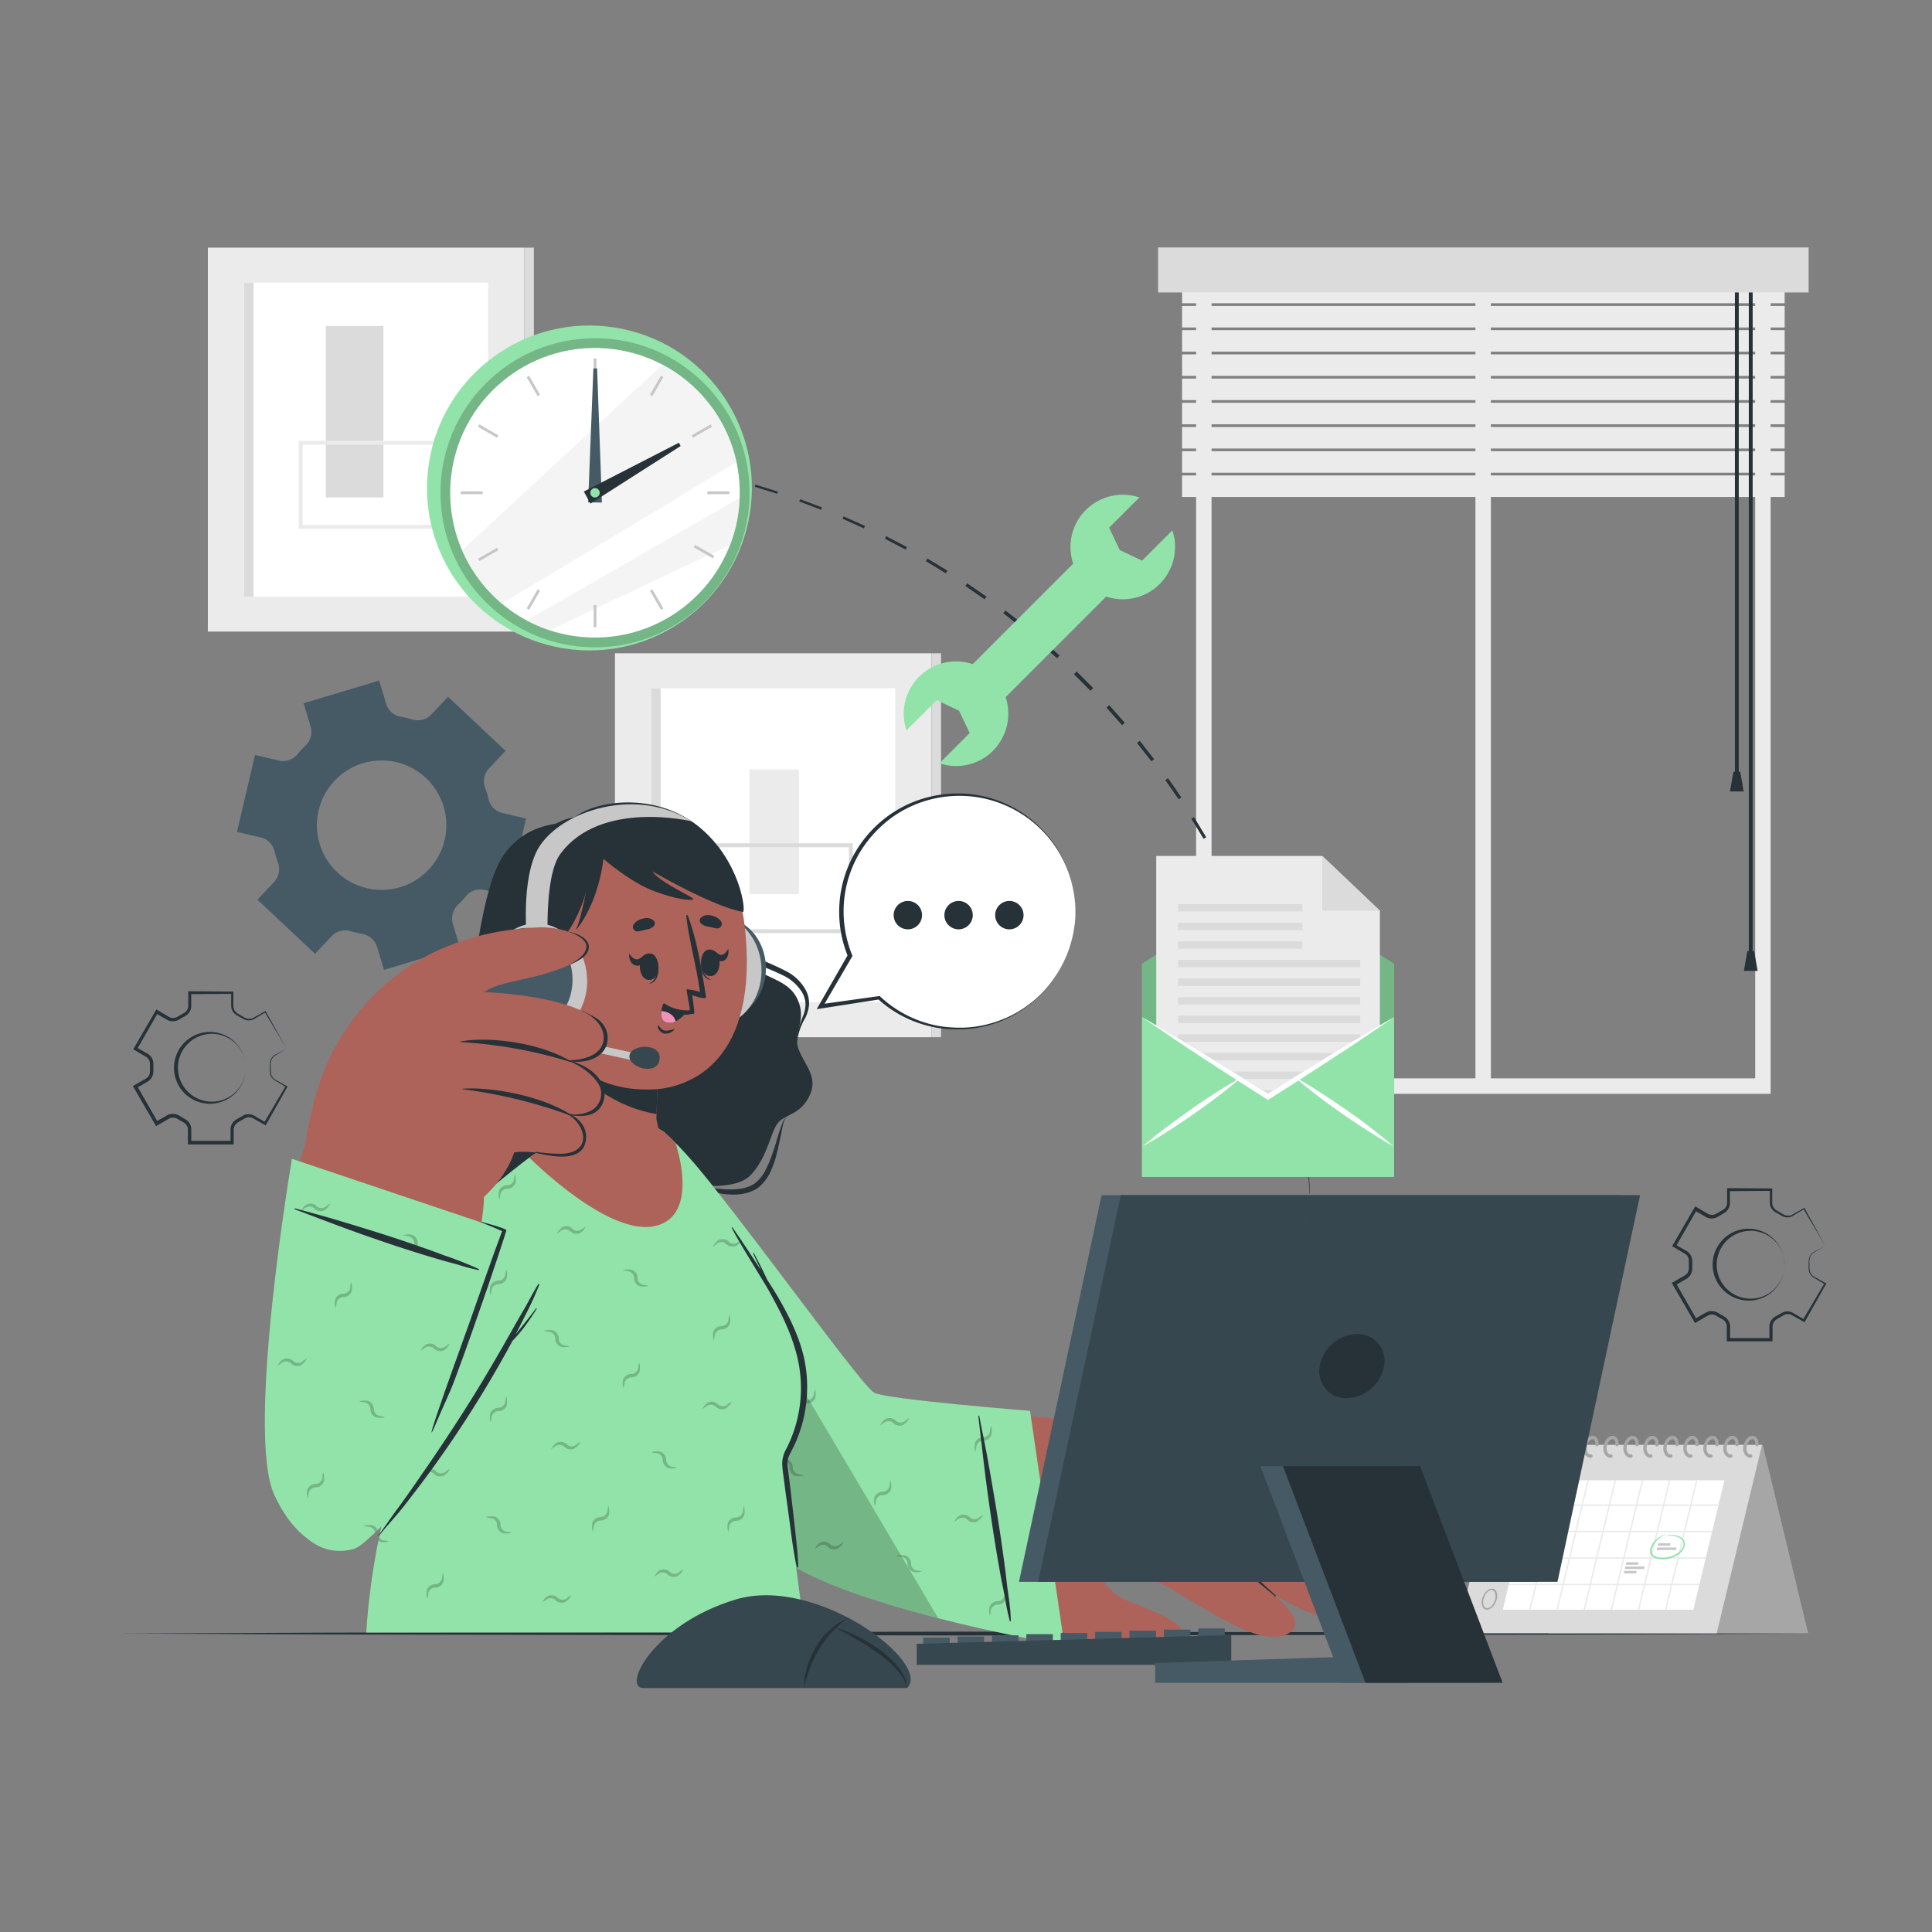 <svg xmlns="http://www.w3.org/2000/svg" viewBox="0 0 500 500"><rect x="0" y="0" width="500" height="500" fill="#808080" stroke="none"/><g id="freepik--background-complete--inject-113"><path d="M458.24,283.08H309.55V64.82H458.24Zm-144.69-4H454.24V68.82H313.55Z" style="fill:#ebebeb"></path><rect x="381.84" y="69.87" width="4" height="211.21" style="fill:#ebebeb"></rect><rect x="305.92" y="72.91" width="155.95" height="5.57" style="fill:#ebebeb"></rect><rect x="305.92" y="79.18" width="155.95" height="5.57" style="fill:#ebebeb"></rect><rect x="305.92" y="85.44" width="155.95" height="5.57" style="fill:#ebebeb"></rect><rect x="305.92" y="91.71" width="155.95" height="5.57" style="fill:#ebebeb"></rect><rect x="305.92" y="97.98" width="155.95" height="5.57" style="fill:#ebebeb"></rect><rect x="305.92" y="104.24" width="155.95" height="5.57" style="fill:#ebebeb"></rect><rect x="305.92" y="110.51" width="155.95" height="5.57" style="fill:#ebebeb"></rect><rect x="305.92" y="116.77" width="155.95" height="5.57" style="fill:#ebebeb"></rect><rect x="305.92" y="123.04" width="155.95" height="5.57" style="fill:#ebebeb"></rect><rect x="448.99" y="71.78" width="1" height="128.39" style="fill:#263238"></rect><polygon points="451.26 204.82 447.71 204.82 448.61 199.73 450.38 199.73 451.26 204.82" style="fill:#263238"></polygon><rect x="452.59" y="71.78" width="1" height="175.73" style="fill:#263238"></rect><polygon points="454.87 251.26 451.32 251.26 452.21 246.16 453.98 246.16 454.87 251.26" style="fill:#263238"></polygon><rect x="299.71" y="64.04" width="168.36" height="11.65" style="fill:#dbdbdb"></rect><rect x="53.79" y="64.09" width="81.91" height="99.36" style="fill:#ebebeb"></rect><rect x="63.15" y="73.15" width="63.19" height="81.22" style="fill:#fff"></rect><rect x="63.15" y="73.15" width="2.47" height="81.22" style="fill:#dbdbdb"></rect><rect x="135.7" y="64.09" width="2.47" height="99.36" style="fill:#dbdbdb"></rect><rect x="84.32" y="84.35" width="14.9" height="44.39" style="fill:#dbdbdb"></rect><path d="M118.05,136.83H77.32V114.08h40.73Zm-39.73-1h38.73V115.08H78.32Z" style="fill:#ebebeb"></path><rect x="159.15" y="169.07" width="81.91" height="99.36" style="fill:#ebebeb"></rect><rect x="168.51" y="178.14" width="63.19" height="81.22" style="fill:#fff"></rect><rect x="168.51" y="178.14" width="2.47" height="81.22" style="fill:#dbdbdb"></rect><rect x="241.07" y="169.07" width="2.47" height="99.36" style="fill:#dbdbdb"></rect><rect x="193.99" y="199.13" width="12.77" height="32.28" style="fill:#ebebeb"></rect><path d="M220.7,241.5H185.4V218.25h35.3Zm-34.3-1h33.3V219.25H186.4Z" style="fill:#dbdbdb"></path></g><g id="freepik--Desk--inject-113"><polygon points="30.76 422.76 85.57 422.52 140.38 422.43 250 422.27 359.62 422.43 414.43 422.52 469.24 422.76 414.43 423.01 359.62 423.1 250 423.26 140.38 423.1 85.57 423.01 30.76 422.76" style="fill:#263238"></polygon></g><g id="freepik--Gears--inject-113"><path d="M472.38,322.39l-5.64-9.48.2,0-3.06,1.82A2.84,2.84,0,0,1,462,315a2.8,2.8,0,0,1-.88-.35l-.77-.43-.77-.43a2.84,2.84,0,0,1-.76-.58,2.87,2.87,0,0,1-.78-1.75l0-3.56.29.29-11,.08.37-.37,0,3.57A3.07,3.07,0,0,1,446.1,314l-.76.44-.75.44a2.93,2.93,0,0,1-.95.39,3,3,0,0,1-2-.23l-3.1-1.77.6-.16-5.48,9.56-.17-.64,3.09,1.79a3,3,0,0,1,1.23,1.65,3,3,0,0,1,.14,1l0,.88,0,.87a3.25,3.25,0,0,1-.14,1,3,3,0,0,1-1.23,1.66l-3.09,1.8.19-.68,5.48,9.56-.65-.17,3.11-1.77a3,3,0,0,1,2-.24,3.37,3.37,0,0,1,1,.4l.75.44.75.43a3,3,0,0,1,.82.64,3.06,3.06,0,0,1,.81,1.87v3.57l-.44-.44,11,0-.39.39,0-3.57a3,3,0,0,1,.8-1.81,2.85,2.85,0,0,1,.79-.6l.76-.44.77-.43a3,3,0,0,1,.92-.37,2.91,2.91,0,0,1,1.94.24l3.07,1.79-.4.11,5.61-9.49.06.25-3-1.82a2.73,2.73,0,0,1-1.06-1.48,5.7,5.7,0,0,1-.07-1.79,5.37,5.37,0,0,1,.12-1.78,2.62,2.62,0,0,1,1.07-1.42Zm0,0-3,1.81a2.55,2.55,0,0,0-1,1.38,5.3,5.3,0,0,0-.07,1.74,5.8,5.8,0,0,0,.11,1.73,2.43,2.43,0,0,0,1,1.31l3.08,1.73.16.09-.1.16-5.41,9.6-.14.26-.26-.15-3.07-1.73a2.24,2.24,0,0,0-1.51-.16,2.11,2.11,0,0,0-.71.3l-.77.45-.77.46a2.16,2.16,0,0,0-.61.47,2.26,2.26,0,0,0-.58,1.37l0,3.52v.4h-.4l-11,0h-.44v-.44l0-3.51a2.17,2.17,0,0,0-.57-1.32,2.12,2.12,0,0,0-.59-.44l-.78-.45-.77-.45a2.15,2.15,0,0,0-2.1-.11l-3,1.76-.41.24-.24-.41-5.53-9.54-.25-.43.43-.25,3.05-1.76a2.05,2.05,0,0,0,.84-1.12,2.5,2.5,0,0,0,.1-.72l0-.9,0-.9a2.19,2.19,0,0,0-.09-.72,2.06,2.06,0,0,0-.84-1.14l-3-1.77-.4-.23.23-.41,5.53-9.53.22-.38.38.22,3,1.76a2.17,2.17,0,0,0,1.44.17,2.09,2.09,0,0,0,.69-.28l.78-.45.78-.44a2.42,2.42,0,0,0,.6-.45,2.21,2.21,0,0,0,.59-1.34l0-3.52v-.38h.37l11,.08h.3v.29l0,3.52a2.3,2.3,0,0,0,.62,1.44,2.36,2.36,0,0,0,.63.5l.76.45.77.46a2.27,2.27,0,0,0,.75.32,2.36,2.36,0,0,0,1.59-.16l3.09-1.72.12-.07.07.12Z" style="fill:#263238"></path><path d="M461.84,327.32A9.28,9.28,0,0,1,446.12,334a9.28,9.28,0,0,1,6.69-16,9.27,9.27,0,0,1,9,9.28Zm0,0a8.76,8.76,0,0,0-9-8.78,8.78,8.78,0,1,0,9,8.78Z" style="fill:#263238"></path><path d="M74.15,271.4l-5.63-9.47.19.05-3.06,1.81a2.85,2.85,0,0,1-2.74-.12l-.77-.43-.76-.43a2.74,2.74,0,0,1-.77-.58,2.87,2.87,0,0,1-.78-1.75l0-3.56.29.29-11,.08.37-.37,0,3.57a3,3,0,0,1-.79,1.85,3.19,3.19,0,0,1-.8.62l-.76.44-.75.44a2.93,2.93,0,0,1-1,.39,3,3,0,0,1-2-.22l-3.1-1.78.6-.16-5.48,9.56-.17-.63,3.09,1.78a3.07,3.07,0,0,1,1.23,1.65,3,3,0,0,1,.14,1l0,.87,0,.88a3.32,3.32,0,0,1-.14,1,3.09,3.09,0,0,1-1.23,1.66l-3.09,1.8.19-.68,5.48,9.56-.65-.18,3.11-1.77a3,3,0,0,1,2-.23,3.08,3.08,0,0,1,1,.39l.75.44.75.44a2.81,2.81,0,0,1,.82.63,3,3,0,0,1,.81,1.87v3.57l-.44-.43,11,0-.39.39,0-3.56a3,3,0,0,1,.8-1.82,3.3,3.3,0,0,1,.79-.6l.76-.43.77-.44a3,3,0,0,1,2.86-.13l3.07,1.8-.4.11,5.61-9.5.06.25-3-1.81a2.73,2.73,0,0,1-1.06-1.48,5.77,5.77,0,0,1-.07-1.8,5.39,5.39,0,0,1,.12-1.78,2.6,2.6,0,0,1,1.07-1.41Zm0,0-3,1.81a2.55,2.55,0,0,0-1,1.38,5.33,5.33,0,0,0-.07,1.74,5.8,5.8,0,0,0,.11,1.73,2.49,2.49,0,0,0,1,1.32l3.08,1.73.16.09-.1.16L68.89,291l-.14.25-.26-.14-3.07-1.74a2.3,2.3,0,0,0-1.51-.16,2.34,2.34,0,0,0-.71.3l-.77.45-.77.46a2.16,2.16,0,0,0-.61.47,2.29,2.29,0,0,0-.58,1.38l0,3.51v.4h-.4l-11,0h-.44v-.45l0-3.51a2.12,2.12,0,0,0-.57-1.31,2.37,2.37,0,0,0-.59-.45l-.78-.45-.77-.45a2.1,2.1,0,0,0-.68-.27,2.16,2.16,0,0,0-1.42.16l-3,1.76-.41.24-.24-.41-5.53-9.53-.25-.44.43-.25,3.05-1.75a2.08,2.08,0,0,0,.84-1.13,2.5,2.5,0,0,0,.1-.72l0-.9,0-.9a2.19,2.19,0,0,0-.09-.72,2.14,2.14,0,0,0-.84-1.14l-3-1.77-.4-.23.23-.4,5.53-9.53.22-.39.38.22,3,1.77a2.23,2.23,0,0,0,1.44.16,2.09,2.09,0,0,0,.69-.28l.78-.45.78-.44a2.42,2.42,0,0,0,.6-.45,2.16,2.16,0,0,0,.59-1.34l0-3.52v-.37h.37l11,.08h.3v.29l0,3.53a2.32,2.32,0,0,0,.62,1.44,2.54,2.54,0,0,0,.63.49l.76.46.77.45a2.27,2.27,0,0,0,.75.32,2.3,2.3,0,0,0,1.59-.16l3.09-1.72.12-.07.07.12Z" style="fill:#263238"></path><path d="M63.61,276.33A9.29,9.29,0,1,1,61,269.9,9.31,9.31,0,0,1,63.61,276.33Zm0,0a8.78,8.78,0,0,0-17.56,0,8.78,8.78,0,1,0,17.56,0Z" style="fill:#263238"></path><path d="M67.48,216.72a4.89,4.89,0,0,1,3.58,3.64c.12.48.25,1,.4,1.45s.31,1,.47,1.45a4.83,4.83,0,0,1-1,5l-4.3,4.58,14.9,14,4.33-4.6A4.83,4.83,0,0,1,90.81,241a28.44,28.44,0,0,0,2.9.69A4.9,4.9,0,0,1,97.58,245l1.81,6L119,245.09l-1.81-6a4.92,4.92,0,0,1,1.36-4.95c.72-.7,1.4-1.42,2-2.18a4.83,4.83,0,0,1,4.79-1.66l6.16,1.44,4.66-19.91L130,210.4a4.81,4.81,0,0,1-3.54-3.54q-.19-.77-.42-1.53c-.15-.51-.32-1-.5-1.51a4.78,4.78,0,0,1,1-4.93l4.3-4.57-14.9-14-4.28,4.57a4.81,4.81,0,0,1-4.84,1.33,26.5,26.5,0,0,0-3.17-.74,4.77,4.77,0,0,1-3.72-3.35l-1.81-6L78.57,182l1.81,6A4.91,4.91,0,0,1,79,193a28,28,0,0,0-2,2.18,4.86,4.86,0,0,1-4.81,1.66L66,195.39l-4.67,19.9Zm24.39-18.43a16.75,16.75,0,1,1-9.63,18A16.77,16.77,0,0,1,91.87,198.29Z" style="fill:#455a64"></path></g><g id="freepik--Character--inject-113"><path d="M149.14,212.79c-2.27.31-12.16-.74-18.67,8.31-6.16,8.56-8.1,34.45-9.38,40.1s-8.67,6.56-10.35,13.12c-1.44,5.65,2.68,7.67,3.14,11.8.35,3.2-2.82,8,.14,12.74,2.7,4.29,7.37,3.33,10.2,4.65s4.66,7.84,9.9,9.56,9.81-3.1,12.58-3.1,6.14,8.48,15.18,7.65,11.58-8.51,15.3-10.06,13.12,1,17.36-3.73,4.91-10.95,6.82-13.26,5.94-2,8.29-7.32S207,274.6,206.29,270c-.52-3.2,2.3-6.18.25-11.06-2.82-6.71-11-5.19-14.26-12.08-2.51-5.4-7.84-28.94-22.15-34.62C160.25,208.33,149.14,212.79,149.14,212.79Z" style="fill:#263238"></path><path d="M121.35,259.84A8.18,8.18,0,0,1,119,262.9L116,265.47a24.38,24.38,0,0,0-5.16,5.55,7.8,7.8,0,0,0-.8,6.88A11.8,11.8,0,0,0,112,281a13.94,13.94,0,0,1,2.26,3.41,6.68,6.68,0,0,1-.32,4.26c-.41,1.26-.87,2.45-1.21,3.67a9.21,9.21,0,0,0,.31,7.08,5.29,5.29,0,0,0,2.49,2.41,9.72,9.72,0,0,0,3.62.75c1.27.08,2.57,0,3.87,0a6.58,6.58,0,0,1,3.78.82A7,7,0,0,0,123,303c-1.28.11-2.57.27-3.89.3a10.19,10.19,0,0,1-4-.61A6.39,6.39,0,0,1,112,300c-1.55-2.42-1.3-5.49-.61-8,.34-1.29.79-2.52,1.15-3.73a5.43,5.43,0,0,0,.29-3.34c-.8-2.06-3.15-3.88-4.06-6.56a8.75,8.75,0,0,1,1.11-8,25,25,0,0,1,5.66-5.5l3.13-2.31A8.91,8.91,0,0,0,121.35,259.84Z" style="fill:#263238"></path><path d="M183.44,225.42c2.51,4,4.08,8.36,6.06,12.53,1,2.09,1.91,4.21,3,6.18a15.09,15.09,0,0,0,1.89,2.72,2.14,2.14,0,0,0,.54.51,2.89,2.89,0,0,0,.62.4c.49.25,1,.48,1.53.7a66.84,66.84,0,0,1,6.4,2.89,11.9,11.9,0,0,1,5.14,5.06,7.38,7.38,0,0,1,.76,3.62,9.6,9.6,0,0,1-1,3.46,14.92,14.92,0,0,0-2.1,6.51c-.31-2.35.61-4.67,1.43-6.79a8.79,8.79,0,0,0,.76-3.22,6.45,6.45,0,0,0-.83-3.07,11.57,11.57,0,0,0-4.79-4.39,66,66,0,0,0-6.32-2.71c-.54-.24-1.08-.49-1.62-.78a5.36,5.36,0,0,1-1.54-1.23,16.35,16.35,0,0,1-2-3,55.37,55.37,0,0,1-2.91-6.39L186,231.88A62.85,62.85,0,0,0,183.44,225.42Z" style="fill:#263238"></path><path d="M203.56,289c-1,1.34-1.09,3.08-1.45,4.68s-.67,3.26-1.09,4.88a24.35,24.35,0,0,1-1.69,4.81,11.06,11.06,0,0,1-3.28,4.14c-3.14,2-6.89,1.85-10.14,1.28-1.66-.28-3.28-.66-4.9-.91a10.28,10.28,0,0,0-4.87.07,9.62,9.62,0,0,1,5-.79c1.68.11,3.33.36,5,.5,3.21.32,6.64.33,9.15-1.37a9.74,9.74,0,0,0,2.87-3.56,30.7,30.7,0,0,0,1.86-4.49c.54-1.55,1-3.15,1.47-4.74.26-.79.52-1.59.83-2.37A4.77,4.77,0,0,1,203.56,289Z" style="fill:#263238"></path><path d="M166.69,317.69c8,33.5,25,75.55,37.26,83.85,9.88,6.7,61.16,17.74,64,18,7.06.55,19.85-49.51,12.51-51.36-9.25-2.35-53-2.73-55.55-5.23s-22.8-29.58-41.37-54.14C170.74,291.83,160,289.91,166.69,317.69Z" style="fill:#ad6359"></path><path d="M262.25,416.92c.85.41,12.89,6.13,20.3,8.1,5.53,1.47,21.57,5.28,23.79-.65,1.52-4-7.64-7.39-14.07-9.9-3.39-1.32-7.6-4.74-6.66-6.92,1.64-3.81,10.37-.22,16.12,2.95,11.13,6.14,26,17.3,32.6,11.58,2.49-2.16-.54-5.93-4.94-9.6,7.09,4.23,14.63,7.66,17.49,5.36,1.64-1.3,1.68-3,.7-5,2.18.65,4.08.47,5.38-1,2.22-2.43,1-5.91-1.53-9.45a2.74,2.74,0,0,0,2-1.41c4.65-7.44-19.91-28-28.28-29.75-24.64-5.28-50.66-2.57-50.66-2.57C265.07,376.58,262.23,416.9,262.25,416.92Z" style="fill:#ad6359"></path><path d="M297.78,393.56a41.58,41.58,0,0,1,16.49,5.92c6.3,4,10.53,8.67,15.85,13.39.14.12-.05.34-.19.22-2.53-2.24-13-10.65-15.72-12.55a39.57,39.57,0,0,0-16.45-6.88C297.7,393.65,297.72,393.55,297.78,393.56Z" style="fill:#263238"></path><path d="M302.11,383.06c6.48,1.61,13.12,3.25,19.17,6.16,6.62,3.19,11.86,8.51,17,13.62q4.63,4.62,9.07,9.43c.12.13-.06.35-.19.22q-7.85-7.94-16.16-15.39a52.23,52.23,0,0,0-17.58-10.54c-3.72-1.32-7.53-2.36-11.34-3.39C302,383.15,302,383,302.11,383.06Z" style="fill:#263238"></path><path d="M308.79,373.81c6.29,1.14,11.77,2.12,17.39,5.35,7.43,4.27,14.68,11.6,17.23,14.19,2.81,2.87,5.52,5.83,8.18,8.83.11.12-.1.31-.21.19a210.29,210.29,0,0,0-19.51-18.48,41.34,41.34,0,0,0-10.83-6.7,75.06,75.06,0,0,0-12.26-3.34S308.76,373.8,308.79,373.81Z" style="fill:#263238"></path><path d="M266.57,365.12l8.9,60.69s-62.21-10.47-76.19-25-33-61.26-35.88-89.29,4.3-25.67,20.54-5.27,39.17,52.36,42.25,54.15S266.57,365.12,266.57,365.12Z" style="fill:#92E3A9"></path><path d="M167.86,332.76l-.27.06,0-.13ZM233,402.88a2,2,0,0,1,1,.28,1.78,1.78,0,0,1,.87,1.49,2.29,2.29,0,0,0,1.39,2.12,4,4,0,0,0,2.38-.09c-.38-.1-.75-.14-1.13-.21a1.88,1.88,0,0,1-.94-.31,1.78,1.78,0,0,1-.81-1.53,2.28,2.28,0,0,0-1.48-2.09,4.44,4.44,0,0,0-2.36.12C232.29,402.76,232.67,402.81,233,402.88Zm37.63-9.83a6.56,6.56,0,0,0-1.79.24c.38.1.76.14,1.13.21a2.3,2.3,0,0,1,.75.17ZM202.47,378a1.87,1.87,0,0,1,.95.28,1.76,1.76,0,0,1,.87,1.48,2.3,2.3,0,0,0,1.4,2.13,4,4,0,0,0,2.37-.09c-.37-.1-.75-.14-1.12-.22a1.84,1.84,0,0,1-.94-.3,1.81,1.81,0,0,1-.82-1.53,2.28,2.28,0,0,0-1.47-2.09,4.47,4.47,0,0,0-2.37.12C201.72,377.88,202.09,377.93,202.47,378Zm-14.1-14.63a2,2,0,0,1-.87.48,1.76,1.76,0,0,1-1.67-.44,2.27,2.27,0,0,0-2.49-.51c-.87.38-1.18,1.13-1.62,1.74.34-.2.64-.43,1-.64a1.82,1.82,0,0,1,2.53.05,2.28,2.28,0,0,0,2.52.44,4.49,4.49,0,0,0,1.59-1.76C189,362.92,188.69,363.16,188.37,363.37Zm46,4.27a1.93,1.93,0,0,1-.88.48,1.77,1.77,0,0,1-1.66-.43,2.29,2.29,0,0,0-2.49-.52c-.87.38-1.18,1.13-1.62,1.74.34-.19.64-.43.95-.64a1.86,1.86,0,0,1,.88-.45,1.78,1.78,0,0,1,1.66.5,2.26,2.26,0,0,0,2.52.44,4.43,4.43,0,0,0,1.59-1.76C234.94,367.19,234.64,367.43,234.33,367.64Zm-16.93,32a2,2,0,0,1-.88.48,1.74,1.74,0,0,1-1.66-.43,2.29,2.29,0,0,0-2.49-.52c-.87.38-1.19,1.13-1.62,1.74.34-.19.63-.43.95-.64a1.81,1.81,0,0,1,.88-.45,1.79,1.79,0,0,1,1.66.51,2.27,2.27,0,0,0,2.52.43,4.4,4.4,0,0,0,1.58-1.76C218,399.21,217.71,399.45,217.4,399.66Zm36.08-7a2.08,2.08,0,0,1-.88.48,1.77,1.77,0,0,1-1.66-.44,2.29,2.29,0,0,0-2.49-.52c-.87.38-1.19,1.13-1.62,1.74.34-.19.63-.42.95-.64a1.9,1.9,0,0,1,.88-.45,1.81,1.81,0,0,1,1.66.51,2.29,2.29,0,0,0,2.52.44,4.42,4.42,0,0,0,1.58-1.77C254.09,392.21,253.79,392.44,253.48,392.66Zm-83.27-85.79a2,2,0,0,1-.27,1,1.76,1.76,0,0,1-1.49.86,2.3,2.3,0,0,0-2.13,1.4,4.11,4.11,0,0,0,.09,2.37c.1-.37.15-.75.22-1.12a1.87,1.87,0,0,1,.3-.94,1.81,1.81,0,0,1,1.53-.82,2.25,2.25,0,0,0,2.09-1.47,4.47,4.47,0,0,0-.12-2.37C170.33,306.12,170.29,306.49,170.21,306.87Zm22.3,82.8c-.1.38-.15.75-.22,1.13a2.35,2.35,0,0,1-.12.64l.43.67,0-.07A4.47,4.47,0,0,0,192.51,389.67Zm63.7-19.58a2,2,0,0,1-.27,1,1.77,1.77,0,0,1-1.49.87,2.31,2.31,0,0,0-2.13,1.4,4.11,4.11,0,0,0,.09,2.37c.1-.38.15-.75.22-1.13a1.87,1.87,0,0,1,.3-.94,1.8,1.8,0,0,1,1.54-.81,2.26,2.26,0,0,0,2.08-1.47,4.37,4.37,0,0,0-.12-2.37C256.33,369.34,256.29,369.72,256.21,370.09ZM260,412.52a2,2,0,0,1-.28,1,1.8,1.8,0,0,1-1.49.87,2.27,2.27,0,0,0-2.12,1.39,4,4,0,0,0,.09,2.38c.1-.38.14-.75.21-1.13a1.88,1.88,0,0,1,.31-.94,1.8,1.8,0,0,1,1.53-.82,2.26,2.26,0,0,0,2.09-1.47,4.33,4.33,0,0,0-.13-2.36C260.14,411.77,260.1,412.15,260,412.52Zm-29.78-28.34a2,2,0,0,1-.28,1,1.76,1.76,0,0,1-1.49.86,2.28,2.28,0,0,0-2.12,1.4,4,4,0,0,0,.08,2.37,11.07,11.07,0,0,0,.22-1.12,1.88,1.88,0,0,1,.31-.94,1.8,1.8,0,0,1,1.53-.82,2.27,2.27,0,0,0,2.09-1.47,4.37,4.37,0,0,0-.13-2.37C230.36,383.43,230.32,383.8,230.25,384.18Zm-41.7-42.95a2,2,0,0,1-.28,1,1.8,1.8,0,0,1-1.49.87,2.27,2.27,0,0,0-2.12,1.39,4,4,0,0,0,.09,2.38c.1-.38.14-.75.21-1.13a1.88,1.88,0,0,1,.31-.94,1.8,1.8,0,0,1,1.53-.82,2.26,2.26,0,0,0,2.09-1.47,4.33,4.33,0,0,0-.13-2.36C188.66,340.48,188.62,340.86,188.55,341.23Zm22.14,19.26a2,2,0,0,1-.28,1,1.76,1.76,0,0,1-1.49.86,2.28,2.28,0,0,0-2.12,1.4,4,4,0,0,0,.09,2.37c.1-.37.14-.75.21-1.12a1.88,1.88,0,0,1,.31-.94,1.8,1.8,0,0,1,1.53-.82,2.27,2.27,0,0,0,2.09-1.47,4.37,4.37,0,0,0-.13-2.37C210.8,359.74,210.76,360.11,210.69,360.49ZM185.4,322a1.9,1.9,0,0,1,.87-.48,1.74,1.74,0,0,1,1.66.44,2.31,2.31,0,0,0,2.49.51c.87-.38,1.19-1.13,1.62-1.74-.34.19-.63.43-.95.64a1.81,1.81,0,0,1-.88.45,1.78,1.78,0,0,1-1.66-.5,2.26,2.26,0,0,0-2.52-.44,4.4,4.4,0,0,0-1.58,1.76C184.78,322.48,185.08,322.24,185.4,322Z" style="opacity:0.2"></path><path d="M261.59,419.49c0-3.41-.72-6.91-1.09-10.31s-.89-7-1.39-10.52c-1-6.81-2.18-13.61-3.38-20.39-.7-3.95-1.55-7.87-2.3-11.81,0-.14-.26-.11-.25,0,.83,6.95,1.58,13.9,2.54,20.83s2,13.63,3.23,20.42c.35,1.94.77,3.86,1.14,5.8a59,59,0,0,0,1.24,6A.13.13,0,0,0,261.59,419.49Z" style="fill:#263238"></path><path d="M242.82,418.81c-17.36-4.43-36.52-10.7-43.54-18-14-14.52-33-61.26-35.88-89.29-1.52-14.66-.27-21,3.58-20.81Z" style="opacity:0.2"></path><path d="M202.47,378l5.77,44.49H94.79C98,370,128.46,312.66,141.88,296.31c6.72-8.19,20-9.94,30.08-3.26,2.39,1.58,30.15,42.66,32.5,48.63C213.13,363.71,202.47,378,202.47,378Z" style="fill:#92E3A9"></path><path d="M161.14,328.74a4.47,4.47,0,0,1,2.37-.12,2.27,2.27,0,0,1,1.47,2.09,1.81,1.81,0,0,0,.82,1.53,1.87,1.87,0,0,0,.94.3c.37.08.75.12,1.12.22a4,4,0,0,1-2.37.09,2.3,2.3,0,0,1-1.4-2.13,1.75,1.75,0,0,0-.86-1.48,1.94,1.94,0,0,0-1-.28C161.89,328.89,161.52,328.84,161.14,328.74Zm8.5,47.29a1.9,1.9,0,0,1,1,.28,1.76,1.76,0,0,1,.87,1.48,2.3,2.3,0,0,0,1.4,2.13,4,4,0,0,0,2.37-.09c-.38-.1-.75-.14-1.13-.22a1.87,1.87,0,0,1-.94-.3,1.78,1.78,0,0,1-.81-1.53,2.26,2.26,0,0,0-1.47-2.09,4.47,4.47,0,0,0-2.37.12C168.89,375.91,169.27,376,169.64,376Zm-27.8-31.39a1.9,1.9,0,0,1,1,.28,1.78,1.78,0,0,1,.87,1.48,2.27,2.27,0,0,0,1.39,2.13,4,4,0,0,0,2.37-.09c-.37-.1-.75-.14-1.12-.22a1.87,1.87,0,0,1-.94-.3,1.81,1.81,0,0,1-.82-1.53,2.27,2.27,0,0,0-1.47-2.09,4.47,4.47,0,0,0-2.37.12C141.09,344.52,141.47,344.57,141.84,344.64Zm-15.07,48.21a2,2,0,0,1,1,.27,1.77,1.77,0,0,1,.87,1.49,2.3,2.3,0,0,0,1.4,2.13,4.11,4.11,0,0,0,2.37-.09c-.38-.1-.75-.15-1.13-.22a1.82,1.82,0,0,1-1.75-1.84,2.26,2.26,0,0,0-1.47-2.08,4.47,4.47,0,0,0-2.37.12C126,392.73,126.39,392.77,126.77,392.85Zm67.84,23.41a1.87,1.87,0,0,1,.95.28,1.76,1.76,0,0,1,.87,1.48,2.3,2.3,0,0,0,1.4,2.13,4,4,0,0,0,2.37-.09c-.38-.1-.75-.14-1.13-.22a1.8,1.8,0,0,1-.93-.3,1.77,1.77,0,0,1-.82-1.53,2.26,2.26,0,0,0-1.47-2.09,4.47,4.47,0,0,0-2.37.12C193.85,416.14,194.23,416.18,194.61,416.26Zm-95-17.57a1.88,1.88,0,0,1-1-.3,1.84,1.84,0,0,1-.58-.63c-.06.33-.13.65-.19,1a1.93,1.93,0,0,0,.46.26,4.14,4.14,0,0,0,2.38-.09A11.07,11.07,0,0,0,99.65,398.69ZM150.12,295a2,2,0,0,1,1,.28,1.75,1.75,0,0,1,.86,1.48,2.3,2.3,0,0,0,1.4,2.13,4,4,0,0,0,2.37-.09c-.37-.1-.75-.14-1.12-.22a1.87,1.87,0,0,1-.94-.3,1.81,1.81,0,0,1-.82-1.53,2.27,2.27,0,0,0-1.47-2.09,4.47,4.47,0,0,0-2.37.12C149.37,294.85,149.74,294.9,150.12,295Zm38.25,68.4a2,2,0,0,1-.87.48,1.76,1.76,0,0,1-1.67-.44,2.27,2.27,0,0,0-2.49-.51c-.87.38-1.18,1.13-1.62,1.74.34-.2.64-.43,1-.64a1.82,1.82,0,0,1,2.53.05,2.28,2.28,0,0,0,2.52.44,4.49,4.49,0,0,0,1.59-1.76C189,362.92,188.69,363.16,188.37,363.37Zm-72.92-15a1.89,1.89,0,0,1-.87.48,1.81,1.81,0,0,1-1.24-.14c-.11.27-.22.54-.32.81a2.21,2.21,0,0,0,1.8,0,4.49,4.49,0,0,0,1.59-1.76C116.07,347.9,115.77,348.13,115.45,348.35Zm0,32.37a2,2,0,0,1-.88.48,1.74,1.74,0,0,1-1.66-.43,2.29,2.29,0,0,0-2.49-.52c-.87.38-1.19,1.13-1.62,1.74.34-.19.63-.43,1-.64a1.81,1.81,0,0,1,.88-.45,1.79,1.79,0,0,1,1.66.51,2.27,2.27,0,0,0,2.52.43,4.4,4.4,0,0,0,1.58-1.76C116.07,380.27,115.77,380.51,115.46,380.72Zm31.44,32.71a1.9,1.9,0,0,1-.87.48,1.77,1.77,0,0,1-1.67-.44,2.28,2.28,0,0,0-2.49-.51c-.86.38-1.18,1.13-1.61,1.74.33-.2.63-.43,1-.64a1.81,1.81,0,0,1,.88-.45,1.78,1.78,0,0,1,1.66.5,2.26,2.26,0,0,0,2.51.44,4.42,4.42,0,0,0,1.59-1.76C147.51,413,147.22,413.22,146.9,413.43Zm2.36-39.69a2,2,0,0,1-.87.48,1.77,1.77,0,0,1-1.66-.44,2.29,2.29,0,0,0-2.49-.52c-.87.38-1.19,1.13-1.62,1.74.34-.19.63-.42.95-.64a1.9,1.9,0,0,1,.88-.45,1.81,1.81,0,0,1,1.66.51,2.29,2.29,0,0,0,2.52.44,4.42,4.42,0,0,0,1.58-1.77C149.88,373.29,149.58,373.52,149.26,373.74Zm26.66,33a2,2,0,0,1-.87.48,1.8,1.8,0,0,1-1.67-.44,2.27,2.27,0,0,0-2.49-.51c-.86.38-1.18,1.13-1.61,1.74.33-.2.63-.43.95-.65a1.88,1.88,0,0,1,.88-.44,1.78,1.78,0,0,1,1.66.5,2.26,2.26,0,0,0,2.51.44,4.42,4.42,0,0,0,1.59-1.76C176.53,406.26,176.24,406.5,175.92,406.71Zm-5.71-99.84a2,2,0,0,1-.27,1,1.76,1.76,0,0,1-1.49.86,2.3,2.3,0,0,0-2.13,1.4,4.11,4.11,0,0,0,.09,2.37c.1-.37.15-.75.22-1.12a1.87,1.87,0,0,1,.3-.94,1.81,1.81,0,0,1,1.53-.82,2.25,2.25,0,0,0,2.09-1.47,4.47,4.47,0,0,0-.12-2.37C170.33,306.12,170.29,306.49,170.21,306.87Zm22.08,83.93a1.87,1.87,0,0,1-.28.95,1.76,1.76,0,0,1-1.48.87,2.3,2.3,0,0,0-2.13,1.4,4,4,0,0,0,.09,2.37c.1-.37.14-.75.22-1.13a1.82,1.82,0,0,1,1.83-1.75,2.26,2.26,0,0,0,2.09-1.47,4.47,4.47,0,0,0-.12-2.37C192.41,390.05,192.36,390.42,192.29,390.8Zm-3.74-49.57a2,2,0,0,1-.28,1,1.8,1.8,0,0,1-1.49.87,2.27,2.27,0,0,0-2.12,1.39,4,4,0,0,0,.09,2.38c.1-.38.14-.75.21-1.13a1.88,1.88,0,0,1,.31-.94,1.8,1.8,0,0,1,1.53-.82,2.26,2.26,0,0,0,2.09-1.47,4.33,4.33,0,0,0-.13-2.36C188.66,340.48,188.62,340.86,188.55,341.23Zm-23.36,12.44a1.87,1.87,0,0,1-.28.95,1.76,1.76,0,0,1-1.48.87,2.3,2.3,0,0,0-2.13,1.4,4,4,0,0,0,.09,2.37c.1-.37.14-.75.22-1.13a1.82,1.82,0,0,1,1.83-1.75,2.28,2.28,0,0,0,2.09-1.47,4.47,4.47,0,0,0-.12-2.37C165.31,352.92,165.26,353.29,165.19,353.67ZM114.4,408.18a2,2,0,0,1-.28.95,1.77,1.77,0,0,1-1.49.87,2.28,2.28,0,0,0-2.12,1.4,4,4,0,0,0,.09,2.37c.1-.38.14-.75.21-1.13a1.88,1.88,0,0,1,.31-.94,1.77,1.77,0,0,1,1.53-.81,2.28,2.28,0,0,0,2.09-1.47,4.37,4.37,0,0,0-.13-2.37C114.51,407.42,114.47,407.8,114.4,408.18Zm16.39-78.61a1.9,1.9,0,0,1-.28,1,1.76,1.76,0,0,1-1.48.87,2.28,2.28,0,0,0-2.13,1.4,4,4,0,0,0,.09,2.37c.1-.38.14-.75.22-1.13a1.87,1.87,0,0,1,.3-.94,1.78,1.78,0,0,1,1.53-.81,2.28,2.28,0,0,0,2.09-1.47,4.47,4.47,0,0,0-.12-2.37C130.91,328.82,130.86,329.2,130.79,329.57Zm0,32.89a1.9,1.9,0,0,1-.28,1,1.78,1.78,0,0,1-1.48.87,2.29,2.29,0,0,0-2.13,1.39,4.06,4.06,0,0,0,.09,2.38c.1-.38.14-.75.22-1.13a1.87,1.87,0,0,1,.3-.94,1.81,1.81,0,0,1,1.53-.82,2.26,2.26,0,0,0,2.09-1.47,4.43,4.43,0,0,0-.12-2.36C130.91,361.71,130.86,362.09,130.79,362.46Zm26.44,28.34a2,2,0,0,1-.28.95,1.77,1.77,0,0,1-1.49.87,2.28,2.28,0,0,0-2.12,1.4,4,4,0,0,0,.08,2.37,10.74,10.74,0,0,0,.22-1.13,1.81,1.81,0,0,1,.31-.93,1.78,1.78,0,0,1,1.53-.82,2.28,2.28,0,0,0,2.09-1.47,4.37,4.37,0,0,0-.13-2.37C157.34,390.05,157.3,390.42,157.23,390.8ZM185.4,322a1.9,1.9,0,0,1,.87-.48,1.74,1.74,0,0,1,1.66.44,2.31,2.31,0,0,0,2.49.51c.87-.38,1.19-1.13,1.62-1.74-.34.19-.63.43-.95.64a1.81,1.81,0,0,1-.88.45,1.78,1.78,0,0,1-1.66-.5,2.26,2.26,0,0,0-2.52-.44,4.4,4.4,0,0,0-1.58,1.76C184.78,322.48,185.08,322.24,185.4,322ZM145,318.67a2,2,0,0,1,.88-.48,1.77,1.77,0,0,1,1.66.43,2.29,2.29,0,0,0,2.49.52c.87-.38,1.19-1.13,1.62-1.74-.34.19-.64.43-1,.64a1.81,1.81,0,0,1-.88.45,1.78,1.78,0,0,1-1.66-.5,2.26,2.26,0,0,0-2.52-.44,4.5,4.5,0,0,0-1.59,1.76C144.39,319.12,144.69,318.88,145,318.67Z" style="opacity:0.2"></path><path d="M206.2,372.61a35.84,35.84,0,0,0,1.93-21c-1.27-5.74-3.95-11.05-6.88-16.1-.5-.86-1.5-2.45-2.71-4.34-1.07-2.33-2.23-4.61-3.44-6.88-.07-.12-.24,0-.18.12.67,1.46,1.35,2.91,2.06,4.35-2.84-4.35-6.16-9.33-7.43-11.12a.1.1,0,0,0-.17.1c1.33,2.93,8.09,13.59,9.64,16.37,2.85,5.12,5.58,10.43,7.07,16.13a34.51,34.51,0,0,1-2.64,24.81,7.73,7.73,0,0,0-1,4.1c.09,1.6.36,3.2.56,4.79.46,3.64,1,7.27,1.47,10.9s.94,7.19,1.72,10.7c.05.22.38.15.38-.06-.09-3.31-.49-6.63-.85-9.92s-.73-6.45-1.1-9.67c-.19-1.65-.4-3.31-.61-5-.09-.72-.21-1.45-.23-2.17a5.14,5.14,0,0,1,.6-2.33C205,375.16,205.66,373.92,206.2,372.61Z" style="fill:#263238"></path><path d="M136.23,301.43C121.15,313.89,67,360,70.2,376.36c3.27,16.58,15.82,30,25.47,20.71,8-7.63,43.33-64.26,49.74-79.41C151.51,303.24,151,289.2,136.23,301.43Z" style="fill:#ad6359"></path><path d="M68.85,371.79c0,11.47,7.68,33.12,22.61,29.09,9.78-2.64,50.34-69.49,56.88-85.35,7.57-18.38,1-25.59-12.94-14.76S68.87,355.38,68.85,371.79Z" style="fill:#92E3A9"></path><path d="M111,323.7a4,4,0,0,1-2.37.09,1.38,1.38,0,0,1-.34-.18c.19-.16.37-.32.56-.5l.08.07a1.87,1.87,0,0,0,.94.3C110.21,323.56,110.59,323.6,111,323.7ZM94,362.91a2,2,0,0,1,1,.27,1.8,1.8,0,0,1,.87,1.49,2.29,2.29,0,0,0,1.39,2.13,4.15,4.15,0,0,0,2.38-.09c-.38-.1-.75-.15-1.13-.22a1.87,1.87,0,0,1-.94-.3,1.79,1.79,0,0,1-.81-1.54,2.26,2.26,0,0,0-1.48-2.08,4.43,4.43,0,0,0-2.36.12C93.21,362.79,93.59,362.83,94,362.91Zm2.46,31.86a4.47,4.47,0,0,0-2.37.12,10.71,10.71,0,0,0,1.13.21,2.12,2.12,0,0,1,.95.28,1.85,1.85,0,0,1,.84,1.18l.65-.7A2.07,2.07,0,0,0,96.42,394.77Zm19-46.42a2.08,2.08,0,0,1-.88.48,1.77,1.77,0,0,1-1.66-.44,2.27,2.27,0,0,0-2.49-.51c-.87.38-1.19,1.13-1.62,1.74.34-.2.63-.43,1-.65a1.85,1.85,0,0,1,2.54.06,2.28,2.28,0,0,0,2.52.44,4.46,4.46,0,0,0,1.58-1.76C116.07,347.9,115.77,348.14,115.46,348.35Zm17.59-43.46a2,2,0,0,1-.28,1,1.8,1.8,0,0,1-1.49.87,2.27,2.27,0,0,0-2.12,1.39,4,4,0,0,0,.09,2.37c.1-.37.14-.75.21-1.12a1.88,1.88,0,0,1,.31-.94,1.8,1.8,0,0,1,1.53-.82,2.27,2.27,0,0,0,2.09-1.47,4.37,4.37,0,0,0-.13-2.37C133.16,304.14,133.12,304.51,133.05,304.89Zm-2.26,24.68a1.9,1.9,0,0,1-.28,1,1.76,1.76,0,0,1-1.48.87,2.28,2.28,0,0,0-2.13,1.4,4,4,0,0,0,.09,2.37c.1-.38.14-.75.22-1.13a1.87,1.87,0,0,1,.3-.94,1.78,1.78,0,0,1,1.53-.81,2.28,2.28,0,0,0,2.09-1.47,4.47,4.47,0,0,0-.12-2.37C130.91,328.82,130.86,329.2,130.79,329.57ZM83.41,382.19a2,2,0,0,1-.28,1,1.75,1.75,0,0,1-1.49.86,2.29,2.29,0,0,0-2.12,1.4,4,4,0,0,0,.09,2.37c.1-.37.14-.75.22-1.12a1.78,1.78,0,0,1,.3-.94,1.81,1.81,0,0,1,1.53-.82,2.27,2.27,0,0,0,2.09-1.47,4.47,4.47,0,0,0-.12-2.37C83.53,381.44,83.48,381.81,83.41,382.19Zm62.24-64.65a4.44,4.44,0,0,0-1.59,1.77c.33-.2.62-.43.94-.64a2,2,0,0,1,.88-.48,1.79,1.79,0,0,1,1.21.12c.14-.27.26-.53.38-.79A2.18,2.18,0,0,0,145.65,317.54Z" style="opacity:0.2"></path><path d="M138.69,338.64c-1.35,1.87-2.84,3.66-4.28,5.47l-1,1.29c.9-1.72,1.77-3.46,2.64-5.21a81.53,81.53,0,0,0,3.53-7.73c.06-.17-.2-.25-.28-.11-1.35,2.12-2.44,4.38-3.71,6.54s-2.51,4.35-3.74,6.54c-2.46,4.37-5,8.71-7.58,13-5.22,8.56-10.77,16.93-16.51,25.15-1.6,2.3-3.2,4.62-4.88,6.86s-3.28,4.7-5,7c-.06.08,0,.18.11.11,1.62-2,3.29-3.87,4.94-5.8s3.11-3.93,4.64-5.9c3.09-4,6-8.08,8.86-12.23a298.47,298.47,0,0,0,15.81-25.87c.13-.23.24-.45.36-.68.81-.88,1.62-1.77,2.38-2.71,1.43-1.78,2.66-3.69,3.92-5.6C138.91,338.63,138.76,338.55,138.69,338.64Z" style="fill:#263238"></path><path d="M169.87,289.59s3.31,13.56-.65,15.43c-7.37,3.49-20.54-7.34-21.39-9.29-.22-.49-1.31-13.52-2.14-23.65-.53-6.51-.95-11.83-.95-11.83l25.76,10.24-.59,17.83Z" style="fill:#ad6359"></path><path d="M170.5,270.49l-.59,17.83a35.77,35.77,0,0,1-24.22-16.24c-.53-6.51-.95-11.83-.95-11.83l3.23,1.16Z" style="fill:#263238"></path><path d="M175.05,250.77c.1,7.29,5.37,13.13,11.77,13s11.5-6.07,11.4-13.37-5.37-13.13-11.77-13S175,243.48,175.05,250.77Z" style="fill:#455a64"></path><path d="M171.3,251.28c.12,8.12,6,14.61,13.1,14.51s12.79-6.76,12.68-14.87-6-14.61-13.1-14.51S171.19,243.17,171.3,251.28Z" style="fill:#c7c7c7"></path><path d="M193.23,246.19c1.16,31.27-17.44,35.5-24.18,35.74-6.12.23-27,.2-31.39-30.79s9.78-41.41,23.76-42.66S192.06,214.91,193.23,246.19Z" style="fill:#ad6359"></path><path d="M185.5,240.28a18.43,18.43,0,0,1-2.11-.47,3.51,3.51,0,0,1-2.06-.89,1.11,1.11,0,0,1,0-1.36,2.74,2.74,0,0,1,2.72-.61,4,4,0,0,1,2.53,1.46A1.19,1.19,0,0,1,185.5,240.28Z" style="fill:#263238"></path><path d="M165.08,241.06a18.81,18.81,0,0,0,2.1-.49,3.46,3.46,0,0,0,2.06-.9,1.13,1.13,0,0,0,0-1.36,2.78,2.78,0,0,0-2.73-.6A4.07,4.07,0,0,0,164,239.2,1.19,1.19,0,0,0,165.08,241.06Z" style="fill:#263238"></path><path d="M170.18,248.87c0-.08-.16.11-.16.2.17,2.12,0,4.58-1.88,5.38-.06,0,0,.13,0,.12C170.5,254.13,170.68,250.86,170.18,248.87Z" style="fill:#263238"></path><path d="M168.17,246.74c-3.44-.1-3.37,6.78-.19,6.87S171.05,246.82,168.17,246.74Z" style="fill:#263238"></path><path d="M166.82,247.11c-.59.4-1.18,1.09-1.9,1.17s-1.48-.62-2-1.31c-.06-.07-.12,0-.12.08,0,1.32.51,2.66,1.93,2.85s2.2-1,2.52-2.34C167.28,247.32,167.06,247,166.82,247.11Z" style="fill:#263238"></path><path d="M181.57,248c0-.08.16.1.16.19-.06,2.13.22,4.58,2.15,5.29.06,0,.05.13,0,.12C181.51,253.24,181.16,250,181.57,248Z" style="fill:#263238"></path><path d="M183.47,245.75c3.42-.27,3.7,6.6.53,6.85S180.59,246,183.47,245.75Z" style="fill:#263238"></path><path d="M184.92,246.14c.56.34,1.12,1,1.77,1s1.28-.75,1.73-1.48c.05-.08.11,0,.11.07.09,1.31-.29,2.7-1.54,3s-2-.82-2.4-2.11C184.52,246.38,184.69,246,184.92,246.14Z" style="fill:#263238"></path><path d="M170.39,265.42c.49.52,1,1.22,1.75,1.32a5.76,5.76,0,0,0,2.31-.45.07.07,0,0,1,.09.11,2.92,2.92,0,0,1-2.75,1.06,2.3,2.3,0,0,1-1.61-1.95C170.16,265.39,170.32,265.35,170.39,265.42Z" style="fill:#263238"></path><path d="M179.14,257.54s.5,3.17.54,4.67c0,.14-.36.21-.87.25,0,0,0,0-.06,0a7.14,7.14,0,0,1-7-2.52.15.15,0,0,1,.22-.21,10.78,10.78,0,0,0,6.56,1.73c.1-.42-1-5.41-.81-5.43a13.1,13.1,0,0,1,3.42.7c-.86-6.64-2.78-13.09-3.54-19.71a.21.21,0,0,1,.39-.11c2.49,6.62,3.65,14.24,4.72,21.07C182.86,258.84,179.74,257.78,179.14,257.54Z" style="fill:#263238"></path><path d="M177.8,261.68a7.91,7.91,0,0,1-3,2.68,3.57,3.57,0,0,1-2.13.3c-1.58-.29-1.73-1.71-1.54-3a8.33,8.33,0,0,1,.55-1.92A10.17,10.17,0,0,0,177.8,261.68Z" style="fill:#263238"></path><path d="M174.84,264.36a3.57,3.57,0,0,1-2.13.3c-1.58-.29-1.73-1.71-1.54-3C172.84,261.75,174.58,262.75,174.84,264.36Z" style="fill:#f392b9"></path><path d="M138.23,248.37c3.41.1,13.07-8.41,14.84-24.75,0,0-2.6,14.56-3.9,16.61s5.41-4.79,7-17.95c0,0,6.83,5.94,12.9,8.26s9.89,2.6,10.37,2.19-8.41-4.13-10.63-7.22c0,0,15.87,9.22,23.45,10.49.88.15-.6-13.5-11.71-22.29s-26.38-6.59-31.85-2.19c0,0-6,.31-13.2,8.46S134.56,248.25,138.23,248.37Z" style="fill:#263238"></path><path d="M142.72,253.36s-6.34-10.09-10.89-7.88-.11,16.61,5,18.8a5.28,5.28,0,0,0,7.22-2.49Z" style="fill:#ad6359"></path><path d="M133.21,249.58a.07.07,0,0,0,0,.13c3.57,1.66,5.32,5.13,6.5,8.71-1-1.41-2.46-2.22-4.33-1-.1.06,0,.22.09.2a3.27,3.27,0,0,1,3.52,1.31,15.69,15.69,0,0,1,1.57,3c.16.34.75.19.65-.19l0-.09C141.46,257,138.17,250.29,133.21,249.58Z" style="fill:#263238"></path><path d="M139.82,263.05a1.09,1.09,0,1,1-2.18-.17,1.09,1.09,0,0,1,2.18.17Z" style="fill:#fff"></path><path d="M136.9,260.93a.68.68,0,0,1-.74.63.7.7,0,0,1-.64-.74.71.71,0,0,1,.75-.64A.69.69,0,0,1,136.9,260.93Z" style="fill:#fff"></path><path d="M131.89,251.69l-2.16.37a.45.45,0,0,1-.51-.36h0a.44.44,0,0,1,.36-.51l2.16-.36a.44.44,0,0,1,.51.36h0A.44.44,0,0,1,131.89,251.69Z" style="fill:#92E3A9"></path><path d="M131.7,250.3l-2.19,0a.44.44,0,0,1-.44-.43h0a.44.44,0,0,1,.42-.45l2.19,0a.42.42,0,0,1,.45.42h0A.44.44,0,0,1,131.7,250.3Z" style="fill:#92E3A9"></path><path d="M136.56,245.6s-2-15.83,2.13-24.88c4.6-10.07,25-17.8,40.29-8.17,0,0-23.63-5.7-34,8.5-4.36,6-3.13,24.66-3.13,24.66Z" style="fill:#c7c7c7"></path><path d="M151.92,252.75c.56,8.1-4.74,15.06-11.84,15.55s-13.32-5.67-13.88-13.77,4.74-15.05,11.85-15.54S151.36,244.66,151.92,252.75Z" style="fill:#c7c7c7"></path><path d="M148.14,252.55c.51,7.28-4.26,13.54-10.64,14s-12-5.1-12.47-12.38,4.26-13.53,10.64-14S147.64,245.28,148.14,252.55Z" style="fill:#455a64"></path><polygon points="164.21 274.52 153.86 272.25 144.34 264.17 145.59 262.7 154.74 270.47 164.62 272.64 164.21 274.52" style="fill:#c7c7c7"></polygon><path d="M162.9,273.2c.39-3,8.39-3.44,7.79,1S162.5,276.17,162.9,273.2Z" style="fill:#37474f"></path><path d="M153.05,291A109,109,0,0,0,137,299.59s20.08,20.24,32.29,17.75,5.52-21.54,5.52-21.54S166.8,285.36,153.05,291Z" style="fill:#ad6359"></path><path d="M97,395.6c-9.27,11.33-24.38-1.61-26.1-11.7-4-23.66,1.16-67.07,8.06-87.64,2.22-6.63,46.19,6,46.29,13.45C125.4,317.52,115.87,372.61,97,395.6Z" style="fill:#ad6359"></path><path d="M77.82,308.16s.66-21.73,8.39-36.21c5.34-10,19.4-30.5,53.24-31.95,8-.34,19.71,4.86,6.8,10.19-9.16,3.78-16.12,3.4-21,6.57,0,0,14.07,8.39,14.1,16.44a147.6,147.6,0,0,1-1.42,21.06,32.94,32.94,0,0,1-4,.09s-.21,7.54-8.63,15.36Z" style="fill:#ad6359"></path><path d="M92.84,263.21c5.56-2.11,17.42-6.39,28.34-6.51,12.13-.14,35.53,2.86,35.54,11.81,0,6.57-9,6.21-9,6.21s9.41,3.28,8.12,9.21c-1.17,5.41-8.15,4.71-8.15,4.71s5.37,3,3.23,8c-2.56,6-13.39-1.21-21.25,2.62C127.88,300.08,92.84,263.21,92.84,263.21Z" style="fill:#ad6359"></path><path d="M119.19,269.54c5.55-1.13,18.83-.46,28.38,5,.21.12.24.35,0,.28a119.27,119.27,0,0,0-28.4-5.13C119.12,269.65,119.12,269.55,119.19,269.54Z" style="fill:#263238"></path><path d="M119.68,281.78c4.9-.49,18.55.82,28,6.64.21.13.22.36,0,.29a127.74,127.74,0,0,0-28-6.82A.06.06,0,0,1,119.68,281.78Z" style="fill:#263238"></path><path d="M155.66,264.61c-1.32-1.46-3.19-2-4.83-3-.09-.05-.17.1-.07.14,2.88,1.21,5.91,4.07,5.43,7.46-.58,4.08-5.46,5.11-8.86,5.21-.17,0-.09.19.09.22,3.77.66,9.09-.65,9.78-5.09A5.92,5.92,0,0,0,155.66,264.61Z" style="fill:#263238"></path><path d="M146.87,274.29c-.1,0-.17.1-.08.14,5.23,2,8.44,5.63,8.71,7.68a5,5,0,0,1-2.32,5.2,8.84,8.84,0,0,1-6,.94c-.16,0-.23.22-.06.25,2.45.45,7.15,1,8.85-2.95C157.44,282.25,155.85,276.74,146.87,274.29Z" style="fill:#263238"></path><path d="M150.71,291a7.85,7.85,0,0,0-4.27-3c-.09,0-.14.11-.06.14,2.43,1,4.72,3.95,4.53,6.61-.1,1.36-1.07,4.15-7,3.83a44,44,0,0,1-4.75-.43c-1.07-.12-.45.25-.14.31,3.58.73,12.47,2.8,12.66-4.14A5.82,5.82,0,0,0,150.71,291Z" style="fill:#263238"></path><path d="M152.35,244.65c-.23-1.49-2.13-3-5.75-3.67,0,0,0,0,0,0,3,.82,5.19,2.43,5.17,3.9s-1.09,3-4.27,4.7c-.09,0,0,.1.07.06C149.44,248.78,152.77,247.35,152.35,244.65Z" style="fill:#263238"></path><path d="M75.56,299.9,130,318.22s-19.81,61-29.18,74.16-22.34,10.74-29.83-5.51S75.56,299.9,75.56,299.9Z" style="fill:#92E3A9"></path><path d="M104.25,319.68a4.47,4.47,0,0,1,2.37-.12,2.26,2.26,0,0,1,1.47,2.09,1.78,1.78,0,0,0,.81,1.53,1.87,1.87,0,0,0,.94.3c.38.08.75.12,1.13.22a4,4,0,0,1-2.37.09,2.3,2.3,0,0,1-1.4-2.13,1.76,1.76,0,0,0-.87-1.48,1.9,1.9,0,0,0-1-.28C105,319.83,104.62,319.78,104.25,319.68ZM94,362.91a2,2,0,0,1,1,.27,1.8,1.8,0,0,1,.87,1.49,2.29,2.29,0,0,0,1.39,2.13,4.15,4.15,0,0,0,2.38-.09c-.38-.1-.75-.15-1.13-.22a1.87,1.87,0,0,1-.94-.3,1.79,1.79,0,0,1-.81-1.54,2.26,2.26,0,0,0-1.48-2.08,4.43,4.43,0,0,0-2.36.12C93.21,362.79,93.59,362.83,94,362.91Zm2.45,31.86a4.48,4.48,0,0,0-2.37.12c.38.1.76.15,1.13.22a1.93,1.93,0,0,1,1,.27,1.79,1.79,0,0,1,.85,1.3c.24-.21.48-.43.72-.67A2.15,2.15,0,0,0,96.41,394.77Zm19-46.42a2.08,2.08,0,0,1-.88.48,1.77,1.77,0,0,1-1.66-.44,2.27,2.27,0,0,0-2.49-.51c-.87.38-1.19,1.13-1.62,1.74.34-.2.63-.43,1-.65a1.85,1.85,0,0,1,2.54.06,2.28,2.28,0,0,0,2.52.44,4.46,4.46,0,0,0,1.58-1.76C116.07,347.9,115.77,348.14,115.46,348.35Zm-37,3.85a1.9,1.9,0,0,1-.87.48,1.77,1.77,0,0,1-1.67-.44,2.28,2.28,0,0,0-2.49-.51c-.86.38-1.18,1.13-1.61,1.74.33-.2.63-.43,1-.64a1.81,1.81,0,0,1,.88-.45,1.78,1.78,0,0,1,1.66.5,2.26,2.26,0,0,0,2.51.44,4.42,4.42,0,0,0,1.59-1.76C79,351.75,78.73,352,78.41,352.2Zm6.06-40.08a2,2,0,0,1-.88.48,1.74,1.74,0,0,1-1.66-.43,2.29,2.29,0,0,0-2.49-.52c-.87.38-1.18,1.13-1.62,1.74.34-.19.64-.43,1-.64a1.81,1.81,0,0,1,.88-.45,1.79,1.79,0,0,1,1.66.51,2.27,2.27,0,0,0,2.52.43,4.5,4.5,0,0,0,1.59-1.76C85.08,311.68,84.78,311.91,84.47,312.12Zm6.16,20.81a1.9,1.9,0,0,1-.28,1,1.76,1.76,0,0,1-1.48.87,2.28,2.28,0,0,0-2.13,1.4,4,4,0,0,0,.09,2.37c.1-.38.14-.75.22-1.13a1.87,1.87,0,0,1,.3-.94,1.78,1.78,0,0,1,1.53-.81A2.28,2.28,0,0,0,91,334.18a4.47,4.47,0,0,0-.12-2.37C90.75,332.18,90.7,332.56,90.63,332.93Zm-7.22,49.26a2,2,0,0,1-.28,1,1.75,1.75,0,0,1-1.49.86,2.29,2.29,0,0,0-2.12,1.4,4,4,0,0,0,.09,2.37c.1-.37.14-.75.22-1.12a1.78,1.78,0,0,1,.3-.94,1.81,1.81,0,0,1,1.53-.82,2.27,2.27,0,0,0,2.09-1.47,4.47,4.47,0,0,0-.12-2.37C83.53,381.44,83.48,381.81,83.41,382.19Z" style="opacity:0.2"></path><path d="M123.88,328.41a90,90,0,0,0-9.08-3.57c-3.1-1.2-6.23-2.26-9.35-3.34-6.08-2.08-12.22-3.94-18.34-5.78-3.57-1.08-7.16-2-10.74-3-.13,0-.18.22-.05.26,6.15,2.31,12.27,4.69,18.45,6.85S107,324,113.09,325.78c1.75.52,3.52,1,5.27,1.46a44.91,44.91,0,0,0,5.46,1.45C124,328.71,124,328.48,123.88,328.41Z" style="fill:#263238"></path><path d="M131.05,318.36c-.15-.5-6.18-2.06-6.49-2.16-.1,0-.13.12,0,.16.3.09,5.4,2.22,5.38,2.27-3,8-5.74,16.08-8.61,24.12s-5.84,16.1-8.56,24.22c-1.53,4.56-1.42,5,.2,1.09s3.28-7.14,4.76-11.12c3-8,5.82-16.13,8.62-24.23C127.91,328.12,131.1,318.52,131.05,318.36Z" style="fill:#263238"></path></g><g id="freepik--Calendar--inject-113"><polygon points="467.95 422.69 400.78 422.69 389.04 373.94 456.21 373.94 467.95 422.69" style="fill:#a6a6a6"></polygon><polygon points="377.11 422.69 444.28 422.69 456.01 373.94 388.84 373.94 377.11 422.69" style="fill:#dbdbdb"></polygon><polygon points="446.27 383.1 444.78 389.33 444.69 389.71 443.14 396.18 443.05 396.56 441.5 403.02 441.4 403.4 439.85 409.87 439.76 410.25 438.24 416.59 388.93 416.59 390.44 410.25 390.54 409.87 392.09 403.4 392.18 403.02 393.73 396.56 393.83 396.18 395.38 389.71 395.47 389.33 396.96 383.1 446.27 383.1" style="fill:#fff"></polygon><polygon points="404.19 383.1 402.69 389.33 402.6 389.71 401.05 396.18 400.96 396.56 399.41 403.02 399.32 403.4 397.76 409.87 397.67 410.25 396.15 416.59 395.76 416.59 397.28 410.25 397.37 409.87 398.92 403.4 399.01 403.02 400.56 396.56 400.65 396.18 402.21 389.71 402.3 389.33 403.79 383.1 404.19 383.1" style="fill:#ebebeb"></polygon><polygon points="411.21 383.1 409.71 389.33 409.62 389.71 408.07 396.18 407.98 396.56 406.43 403.02 406.34 403.4 404.79 409.87 404.69 410.25 403.18 416.59 402.78 416.59 404.3 410.25 404.4 409.87 405.94 403.4 406.04 403.02 407.59 396.56 407.68 396.18 409.23 389.71 409.32 389.33 410.81 383.1 411.21 383.1" style="fill:#ebebeb"></polygon><polygon points="418.24 383.1 416.74 389.33 416.65 389.71 415.1 396.18 415.01 396.56 413.46 403.02 413.37 403.4 411.81 409.87 411.72 410.25 410.2 416.59 409.81 416.59 411.33 410.25 411.42 409.87 412.97 403.4 413.06 403.02 414.61 396.56 414.71 396.18 416.26 389.71 416.35 389.33 417.84 383.1 418.24 383.1" style="fill:#ebebeb"></polygon><polygon points="425.26 383.1 423.77 389.33 423.67 389.71 422.13 396.18 422.03 396.56 420.48 403.02 420.39 403.4 418.84 409.87 418.75 410.25 417.23 416.59 416.83 416.59 418.36 410.25 418.45 409.87 420 403.4 420.09 403.02 421.64 396.56 421.73 396.18 423.28 389.71 423.38 389.33 424.87 383.1 425.26 383.1" style="fill:#ebebeb"></polygon><polygon points="432.29 383.1 430.79 389.33 430.7 389.71 429.15 396.18 429.06 396.56 427.51 403.02 427.42 403.4 425.87 409.87 425.78 410.25 424.26 416.59 423.86 416.59 425.38 410.25 425.48 409.87 427.02 403.4 427.12 403.02 428.67 396.56 428.76 396.18 430.31 389.71 430.4 389.33 431.89 383.1 432.29 383.1" style="fill:#ebebeb"></polygon><polygon points="439.31 383.1 437.82 389.33 437.73 389.71 436.18 396.18 436.09 396.56 434.54 403.02 434.44 403.4 432.89 409.87 432.8 410.25 431.28 416.59 430.89 416.59 432.41 410.25 432.5 409.87 434.05 403.4 434.14 403.02 435.69 396.56 435.78 396.18 437.33 389.71 437.43 389.33 438.92 383.1 439.31 383.1" style="fill:#ebebeb"></polygon><polygon points="444.78 389.33 444.69 389.71 395.38 389.71 395.47 389.33 444.78 389.33" style="fill:#ebebeb"></polygon><polygon points="443.14 396.18 443.05 396.56 393.73 396.56 393.83 396.18 443.14 396.18" style="fill:#ebebeb"></polygon><polygon points="441.5 403.02 441.4 403.4 392.09 403.4 392.18 403.02 441.5 403.02" style="fill:#ebebeb"></polygon><polygon points="439.85 409.87 439.76 410.25 390.44 410.25 390.54 409.87 439.85 409.87" style="fill:#ebebeb"></polygon><path d="M431.3,396.83a10.94,10.94,0,0,0-2.41,1.79,4.2,4.2,0,0,0-1.4,2.49,1.65,1.65,0,0,0,.32,1.26A2.3,2.3,0,0,0,429,403a6.37,6.37,0,0,0,2.88-.07,6.57,6.57,0,0,0,2.62-1.22,3.48,3.48,0,0,0,.9-1.09,2.24,2.24,0,0,0,.29-1.32,1.72,1.72,0,0,0-.73-1.12,3.6,3.6,0,0,0-1.33-.57,6.18,6.18,0,0,0-3,0,5.84,5.84,0,0,1,3-.28,4,4,0,0,1,1.46.55,2.06,2.06,0,0,1,.93,1.32,2.48,2.48,0,0,1-.29,1.59,3.88,3.88,0,0,1-1,1.24,7.11,7.11,0,0,1-5.91,1.38,2.72,2.72,0,0,1-1.4-.82,1.71,1.71,0,0,1-.36-.77,2.82,2.82,0,0,1,0-.82,4.53,4.53,0,0,1,1.61-2.62A10.33,10.33,0,0,1,431.3,396.83Z" style="fill:#92E3A9"></path><polygon points="402.64 384.83 397.41 384.83 397.55 384.2 402.79 384.2 402.64 384.83" style="fill:#c7c7c7"></polygon><polygon points="400.23 385.93 397.15 385.93 397.3 385.29 400.38 385.29 400.23 385.93" style="fill:#c7c7c7"></polygon><polygon points="423.93 404.96 420.74 404.96 420.89 404.32 424.08 404.32 423.93 404.96" style="fill:#c7c7c7"></polygon><polygon points="423.43 407.19 420.24 407.19 420.39 406.55 423.57 406.55 423.43 407.19" style="fill:#c7c7c7"></polygon><polygon points="425.49 406.05 420.49 406.05 420.64 405.41 425.63 405.41 425.49 406.05" style="fill:#c7c7c7"></polygon><polygon points="432.19 400.04 429 400.04 429.14 399.4 432.33 399.4 432.19 400.04" style="fill:#c7c7c7"></polygon><polygon points="433.74 401.13 428.75 401.13 428.89 400.49 433.89 400.49 433.74 401.13" style="fill:#c7c7c7"></polygon><path d="M389.39,388.22l3.07-2.3a1.85,1.85,0,0,0,.71-1,1.18,1.18,0,0,0-.15-.94,1.09,1.09,0,0,0-.93-.46,1.77,1.77,0,0,0-1,.36l-.32.24c-.1.08-.22.07-.26,0a.18.18,0,0,1,.07-.26l.32-.25a2.27,2.27,0,0,1,1.31-.46,1.35,1.35,0,0,1,1.17.59,1.5,1.5,0,0,1,.2,1.19,2.43,2.43,0,0,1-.89,1.32l-2.64,2h2.58a.14.14,0,0,1,.14.19.26.26,0,0,1-.23.19h-3.07a.15.15,0,0,1-.12-.05A.21.21,0,0,1,389.39,388.22Z" style="fill:#a6a6a6"></path><path d="M387.87,395.17a4.43,4.43,0,0,1,1-1.91,2.24,2.24,0,0,1,1.55-.81,1.27,1.27,0,0,1,1.17.81,3.18,3.18,0,0,1,.09,1.91,4.44,4.44,0,0,1-1,1.9,2.23,2.23,0,0,1-1.56.83,1.27,1.27,0,0,1-1.17-.83A3.07,3.07,0,0,1,387.87,395.17Zm.38,0a2.76,2.76,0,0,0,.07,1.69,1,1,0,0,0,.89.65,1.73,1.73,0,0,0,1.19-.65,3.82,3.82,0,0,0,.86-1.69,2.68,2.68,0,0,0-.08-1.69,1,1,0,0,0-.89-.65,1.66,1.66,0,0,0-1.19.65A3.8,3.8,0,0,0,388.25,395.17Z" style="fill:#a6a6a6"></path><path d="M385.07,406.91l3.08-2.3a1.85,1.85,0,0,0,.71-1,1.22,1.22,0,0,0-.15-.94,1.11,1.11,0,0,0-.93-.46,1.77,1.77,0,0,0-1,.36l-.32.24a.17.17,0,0,1-.26,0,.19.19,0,0,1,.07-.26l.32-.25a2.32,2.32,0,0,1,1.32-.46,1.35,1.35,0,0,1,1.17.59,1.45,1.45,0,0,1,.19,1.19,2.37,2.37,0,0,1-.89,1.32l-2.63,2h2.57a.15.15,0,0,1,.15.19.27.27,0,0,1-.23.19h-3.07a.16.16,0,0,1-.13-.05A.22.22,0,0,1,385.07,406.91Z" style="fill:#a6a6a6"></path><path d="M383.55,413.86a4.43,4.43,0,0,1,1-1.91,2.24,2.24,0,0,1,1.56-.81,1.27,1.27,0,0,1,1.17.81,3.18,3.18,0,0,1,.09,1.91,4.46,4.46,0,0,1-1,1.9,2.23,2.23,0,0,1-1.55.83,1.27,1.27,0,0,1-1.17-.83A3.07,3.07,0,0,1,383.55,413.86Zm.38,0a2.84,2.84,0,0,0,.07,1.69,1,1,0,0,0,.9.65,1.73,1.73,0,0,0,1.19-.65,3.92,3.92,0,0,0,.86-1.69,2.83,2.83,0,0,0-.08-1.69,1,1,0,0,0-.89-.65,1.68,1.68,0,0,0-1.2.65A4,4,0,0,0,383.93,413.86Z" style="fill:#a6a6a6"></path><path d="M390.94,377.27a1.75,1.75,0,0,1-1.29-.64,3,3,0,0,1-.34-3c.46-1.53,1.57-2.16,2.44-2,.66.13,1.39.8,1.26,2.28a.41.41,0,0,1-.45.38.42.42,0,0,1-.38-.45c.06-.77-.16-1.3-.59-1.38s-1.16.37-1.48,1.41a2.36,2.36,0,0,0,.18,2.2.89.89,0,0,0,.71.34.42.42,0,0,1,.47.36.42.42,0,0,1-.36.47Z" style="fill:#a6a6a6"></path><path d="M396.12,377.27a1.77,1.77,0,0,1-1.3-.64,3,3,0,0,1-.34-3c.47-1.53,1.58-2.16,2.44-2,.66.13,1.39.8,1.27,2.28a.42.42,0,0,1-.84-.07c.07-.77-.16-1.3-.59-1.38s-1.16.37-1.47,1.41a2.33,2.33,0,0,0,.17,2.2.89.89,0,0,0,.71.34.43.43,0,0,1,.48.36.42.42,0,0,1-.36.47Z" style="fill:#a6a6a6"></path><path d="M401.29,377.27a1.75,1.75,0,0,1-1.29-.64,3,3,0,0,1-.34-3c.46-1.53,1.57-2.16,2.44-2,.66.13,1.39.8,1.26,2.28a.42.42,0,0,1-.45.38.43.43,0,0,1-.39-.45c.07-.77-.16-1.3-.58-1.38s-1.16.37-1.48,1.41a2.39,2.39,0,0,0,.17,2.2.91.91,0,0,0,.72.34.42.42,0,0,1,.47.36.42.42,0,0,1-.36.47Z" style="fill:#a6a6a6"></path><path d="M406.46,377.27a1.77,1.77,0,0,1-1.29-.64,3,3,0,0,1-.34-3c.46-1.53,1.58-2.16,2.44-2,.66.13,1.39.8,1.27,2.28a.42.42,0,0,1-.84-.07c.06-.77-.16-1.3-.59-1.38s-1.16.37-1.47,1.41a2.33,2.33,0,0,0,.17,2.2.89.89,0,0,0,.71.34.43.43,0,0,1,.48.36.42.42,0,0,1-.36.47Z" style="fill:#a6a6a6"></path><path d="M411.64,377.27a1.79,1.79,0,0,1-1.3-.64,3,3,0,0,1-.33-3c.46-1.53,1.57-2.16,2.43-2,.67.13,1.39.8,1.27,2.28a.42.42,0,0,1-.45.38.42.42,0,0,1-.39-.45c.07-.77-.16-1.3-.58-1.38s-1.16.37-1.48,1.41a2.33,2.33,0,0,0,.17,2.2.89.89,0,0,0,.72.34.42.42,0,0,1,.47.36.42.42,0,0,1-.36.47Z" style="fill:#a6a6a6"></path><path d="M416.81,377.27a1.75,1.75,0,0,1-1.29-.64,3,3,0,0,1-.34-3c.46-1.53,1.58-2.16,2.44-2,.66.13,1.39.8,1.26,2.28a.41.41,0,0,1-.45.38.42.42,0,0,1-.38-.45c.06-.77-.16-1.3-.59-1.38s-1.16.37-1.47,1.41a2.33,2.33,0,0,0,.17,2.2.89.89,0,0,0,.71.34.42.42,0,0,1,.47.36.4.4,0,0,1-.35.47Z" style="fill:#a6a6a6"></path><path d="M422,377.27a1.79,1.79,0,0,1-1.3-.64,3,3,0,0,1-.33-3c.46-1.53,1.57-2.16,2.43-2,.66.13,1.39.8,1.27,2.28a.42.42,0,0,1-.84-.07c.07-.77-.16-1.3-.58-1.38s-1.17.37-1.48,1.41a2.33,2.33,0,0,0,.17,2.2.89.89,0,0,0,.71.34.43.43,0,0,1,.48.36.42.42,0,0,1-.36.47Z" style="fill:#a6a6a6"></path><path d="M427.16,377.27a1.75,1.75,0,0,1-1.29-.64,3,3,0,0,1-.34-3c.46-1.53,1.57-2.16,2.44-2,.66.13,1.39.8,1.26,2.28a.42.42,0,1,1-.83-.07c.06-.77-.16-1.3-.59-1.38s-1.16.37-1.48,1.41a2.36,2.36,0,0,0,.18,2.2.89.89,0,0,0,.71.34.42.42,0,0,1,.11.83Z" style="fill:#a6a6a6"></path><path d="M432.34,377.27a1.77,1.77,0,0,1-1.3-.64,3,3,0,0,1-.34-3c.47-1.53,1.58-2.16,2.44-2,.66.13,1.39.8,1.27,2.28a.42.42,0,0,1-.84-.07c.07-.77-.16-1.3-.59-1.38s-1.16.37-1.47,1.41a2.33,2.33,0,0,0,.17,2.2.89.89,0,0,0,.71.34.43.43,0,0,1,.48.36.42.42,0,0,1-.36.47Z" style="fill:#a6a6a6"></path><path d="M437.51,377.27a1.75,1.75,0,0,1-1.29-.64,3,3,0,0,1-.34-3c.46-1.53,1.57-2.16,2.44-2,.66.13,1.39.8,1.26,2.28a.42.42,0,0,1-.45.38.43.43,0,0,1-.39-.45c.07-.77-.16-1.3-.58-1.38s-1.16.37-1.48,1.41a2.39,2.39,0,0,0,.17,2.2.91.91,0,0,0,.72.34.42.42,0,0,1,.47.36.42.42,0,0,1-.36.47Z" style="fill:#a6a6a6"></path><path d="M442.68,377.27a1.77,1.77,0,0,1-1.29-.64,3,3,0,0,1-.34-3c.46-1.53,1.58-2.16,2.44-2,.66.13,1.39.8,1.27,2.28a.42.42,0,0,1-.84-.07c.06-.77-.16-1.3-.59-1.38s-1.16.37-1.47,1.41a2.33,2.33,0,0,0,.17,2.2.89.89,0,0,0,.71.34.43.43,0,0,1,.48.36.42.42,0,0,1-.36.47Z" style="fill:#a6a6a6"></path><path d="M447.86,377.27a1.79,1.79,0,0,1-1.3-.64,3,3,0,0,1-.33-3c.46-1.53,1.57-2.16,2.43-2,.67.13,1.39.8,1.27,2.28a.42.42,0,0,1-.45.38.42.42,0,0,1-.39-.45c.07-.77-.16-1.3-.58-1.38s-1.16.37-1.48,1.41a2.33,2.33,0,0,0,.17,2.2.89.89,0,0,0,.72.34.42.42,0,0,1,.47.36.42.42,0,0,1-.36.47Z" style="fill:#a6a6a6"></path><path d="M453,377.27a1.75,1.75,0,0,1-1.29-.64,3,3,0,0,1-.34-3c.46-1.53,1.58-2.16,2.44-2,.66.13,1.39.8,1.26,2.28a.41.41,0,0,1-.45.38.42.42,0,0,1-.38-.45c.06-.77-.16-1.3-.59-1.38s-1.16.37-1.47,1.41a2.33,2.33,0,0,0,.17,2.2.89.89,0,0,0,.71.34.42.42,0,0,1,.47.36.4.4,0,0,1-.35.47Z" style="fill:#a6a6a6"></path></g><g id="freepik--Device--inject-113"><rect x="238.92" y="423.81" width="6.86" height="4.48" style="fill:#455a64"></rect><rect x="247.82" y="423.52" width="6.86" height="4.48" style="fill:#455a64"></rect><rect x="256.72" y="423.22" width="6.86" height="4.48" style="fill:#455a64"></rect><rect x="265.62" y="422.92" width="6.86" height="4.48" style="fill:#455a64"></rect><rect x="274.51" y="422.63" width="6.86" height="4.48" style="fill:#455a64"></rect><rect x="283.41" y="422.33" width="6.86" height="4.48" style="fill:#455a64"></rect><rect x="292.31" y="422.03" width="6.86" height="4.48" style="fill:#455a64"></rect><rect x="301.21" y="421.74" width="6.86" height="4.48" style="fill:#455a64"></rect><rect x="310.11" y="421.44" width="6.86" height="4.48" style="fill:#455a64"></rect><polygon points="318.65 430.87 237.24 430.87 237.24 425.42 318.65 423.15 318.65 430.87" style="fill:#37474f"></polygon><polygon points="398.11 409.37 263.71 409.37 285.09 309.31 419.48 309.31 398.11 409.37" style="fill:#455a64"></polygon><polygon points="403.08 409.37 268.68 409.37 290.06 309.31 424.45 309.31 403.08 409.37" style="fill:#37474f"></polygon><path d="M358.18,353.55a10.1,10.1,0,0,1-9.62,8.3,6.92,6.92,0,0,1-7-8.3,10.12,10.12,0,0,1,9.63-8.31A6.91,6.91,0,0,1,358.18,353.55Z" style="fill:#263238"></path><polygon points="365.07 435.5 298.97 435.5 298.97 430.37 365.07 428.23 365.07 435.5" style="fill:#455a64"></polygon><polygon points="383.04 435.5 347.55 435.5 326.18 379.43 361.67 379.43 383.04 435.5" style="fill:#455a64"></polygon><polygon points="388.88 435.5 353.39 435.5 332.02 379.43 367.51 379.43 388.88 435.5" style="fill:#263238"></polygon><path d="M234.73,436.87H166.58c-5.82,0,2.6-16.56,23.82-22.92S241.42,430.65,234.73,436.87Z" style="fill:#37474f"></path><path d="M208,436.87a20.68,20.68,0,0,1,.93-5.56,23.6,23.6,0,0,1,2.3-5.19,18.64,18.64,0,0,1,3.61-4.4,16.29,16.29,0,0,1,4.8-3c-.74.6-1.57,1-2.24,1.68l-1,.89-1,1a24.49,24.49,0,0,0-3.31,4.35,32.6,32.6,0,0,0-2.41,4.93A41,41,0,0,0,208,436.87Z" style="fill:#263238"></path><path d="M216.06,421.11a39.42,39.42,0,0,1,5.88,2.4,40.93,40.93,0,0,1,5.48,3.25,24.61,24.61,0,0,1,4.75,4.31,15.09,15.09,0,0,1,1.76,2.7,8,8,0,0,1,.8,3.1A8.92,8.92,0,0,0,233.5,434a14,14,0,0,0-1.91-2.43,32.46,32.46,0,0,0-4.75-4c-1.69-1.23-3.47-2.31-5.27-3.4-.9-.54-1.81-1.05-2.73-1.55S217,421.61,216.06,421.11Z" style="fill:#263238"></path></g><g id="freepik--Line--inject-113"><polygon points="138.7 117.56 141.7 117.56 141.7 117.6 138.7 117.56" style="fill:#263238"></polygon><polygon points="147.76 117.71 153.81 118.03 153.79 118.21 147.75 117.82 147.76 117.71" style="fill:#263238"></polygon><polygon points="159.85 118.53 165.87 119.22 165.83 119.55 159.82 118.79 159.85 118.53" style="fill:#263238"></polygon><polygon points="171.87 120.08 177.85 121.13 177.75 121.61 171.81 120.49 171.87 120.08" style="fill:#263238"></polygon><polygon points="183.78 122.38 189.68 123.82 189.54 124.35 183.66 122.89 183.78 122.38" style="fill:#263238"></polygon><polygon points="195.52 125.43 201.32 127.22 201.13 127.79 195.36 125.98 195.52 125.43" style="fill:#263238"></polygon><polygon points="207.06 129.19 212.74 131.33 212.5 131.93 206.85 129.77 207.06 129.19" style="fill:#263238"></polygon><polygon points="218.34 133.64 223.88 136.12 223.58 136.75 218.07 134.26 218.34 133.64" style="fill:#263238"></polygon><polygon points="229.34 138.77 234.72 141.58 234.36 142.24 229.01 139.41 229.34 138.77" style="fill:#263238"></polygon><polygon points="240.01 144.55 245.2 147.69 244.78 148.37 239.61 145.22 240.01 144.55" style="fill:#263238"></polygon><polygon points="250.31 150.97 255.3 154.41 254.81 155.11 249.84 151.66 250.31 150.97" style="fill:#263238"></polygon><polygon points="260.2 158 264.98 161.74 264.41 162.45 259.66 158.71 260.2 158" style="fill:#263238"></polygon><polygon points="269.65 165.62 274.2 169.63 273.55 170.34 269.04 166.33 269.65 165.62" style="fill:#263238"></polygon><polygon points="278.63 173.78 282.92 178.07 282.21 178.76 277.94 174.49 278.63 173.78" style="fill:#263238"></polygon><polygon points="287.07 182.5 291.09 187.05 290.38 187.66 286.36 183.15 287.07 182.5" style="fill:#263238"></polygon><polygon points="294.97 191.72 298.7 196.5 298 197.03 294.26 192.29 294.97 191.72" style="fill:#263238"></polygon><polygon points="302.29 201.39 305.74 206.39 305.04 206.85 301.59 201.89 302.29 201.39" style="fill:#263238"></polygon><polygon points="309.02 211.48 312.16 216.68 311.48 217.07 308.34 211.91 309.02 211.48" style="fill:#263238"></polygon><polygon points="315.13 221.96 317.94 227.34 317.29 227.67 314.47 222.32 315.13 221.96" style="fill:#263238"></polygon><polygon points="320.59 232.79 323.07 238.33 322.45 238.59 319.95 233.09 320.59 232.79" style="fill:#263238"></polygon><polygon points="325.39 243.93 327.53 249.6 326.94 249.82 324.78 244.17 325.39 243.93" style="fill:#263238"></polygon><polygon points="329.5 255.34 331.29 261.13 330.74 261.3 328.93 255.53 329.5 255.34" style="fill:#263238"></polygon><polygon points="332.9 266.98 334.34 272.87 333.83 272.99 332.37 267.12 332.9 266.98" style="fill:#263238"></polygon><polygon points="335.59 278.8 336.64 284.77 336.23 284.84 335.11 278.9 335.59 278.8" style="fill:#263238"></polygon><polygon points="337.51 290.77 338.2 296.8 337.94 296.82 337.18 290.82 337.51 290.77" style="fill:#263238"></polygon><polygon points="338.7 302.84 339.03 308.89 338.92 308.89 338.52 302.85 338.7 302.84" style="fill:#263238"></polygon><polygon points="339.18 315.04 339.18 318.04 339.14 315.04 339.18 315.04" style="fill:#263238"></polygon></g><g id="freepik--Envelope--inject-113"><polygon points="360.78 304.59 295.55 304.59 295.55 249.41 328.16 228.7 360.78 249.41 360.78 304.59" style="fill:#92E3A9"></polygon><polygon points="360.78 304.59 295.55 304.59 295.55 249.41 328.16 228.7 360.78 249.41 360.78 304.59" style="opacity:0.2"></polygon><polygon points="357.11 295.81 299.23 295.81 299.23 221.52 342.2 221.52 357.11 235.68 357.11 295.81" style="fill:#ebebeb"></polygon><polygon points="342.2 221.52 357.11 235.68 342.2 235.68 342.2 221.52" style="fill:#dbdbdb"></polygon><rect x="304.88" y="233.99" width="32.18" height="1.91" transform="translate(641.93 469.88) rotate(180)" style="fill:#dbdbdb"></rect><rect x="304.88" y="238.8" width="32.18" height="1.91" transform="translate(641.93 479.51) rotate(180)" style="fill:#dbdbdb"></rect><rect x="304.88" y="243.62" width="32.18" height="1.91" transform="translate(641.93 489.14) rotate(180)" style="fill:#dbdbdb"></rect><rect x="304.88" y="248.43" width="47.14" height="1.91" transform="translate(656.9 498.77) rotate(180)" style="fill:#dbdbdb"></rect><rect x="304.88" y="253.25" width="47.14" height="1.91" transform="translate(656.9 508.4) rotate(180)" style="fill:#dbdbdb"></rect><rect x="304.88" y="258.06" width="47.14" height="1.91" transform="translate(656.9 518.03) rotate(180)" style="fill:#dbdbdb"></rect><rect x="304.88" y="262.88" width="47.14" height="1.91" transform="translate(656.9 527.66) rotate(180)" style="fill:#dbdbdb"></rect><rect x="304.88" y="267.69" width="47.14" height="1.91" transform="translate(656.9 537.29) rotate(180)" style="fill:#dbdbdb"></rect><rect x="304.88" y="272.51" width="47.14" height="1.91" transform="translate(656.9 546.92) rotate(180)" style="fill:#dbdbdb"></rect><rect x="304.88" y="277.32" width="47.14" height="1.91" transform="translate(656.9 556.55) rotate(180)" style="fill:#dbdbdb"></rect><rect x="304.88" y="282.14" width="47.14" height="1.91" transform="translate(656.9 566.18) rotate(180)" style="fill:#dbdbdb"></rect><rect x="304.88" y="286.95" width="47.14" height="1.91" transform="translate(656.9 575.81) rotate(180)" style="fill:#dbdbdb"></rect><path d="M360.78,263.22v41.37H295.55V263.22c2.81,1.59,5.56,3.25,8.33,4.88s5.52,3.31,8.27,5q4.58,2.79,9.16,5.66l.09-.06a.46.46,0,0,1-.07.07l6.84,4.28c2.28-1.43,4.56-2.87,6.84-4.28l-.08-.07.1.05c3.05-1.9,6.09-3.79,9.16-5.66q4.11-2.52,8.26-5C355.23,266.47,358,264.81,360.78,263.22Z" style="fill:#92E3A9"></path><path d="M360.78,263.22c-2.63,1.85-5.32,3.63-8,5.45s-5.36,3.56-8.05,5.33-5.63,3.66-8.46,5.47l-.25.18-7.51,4.79-.38.23-.36-.23-7.5-4.8-.27-.17q-4.25-2.72-8.46-5.48c-2.68-1.76-5.37-3.54-8-5.32s-5.34-3.6-8-5.45c2.81,1.59,5.56,3.25,8.33,4.88s5.52,3.31,8.27,5q4.58,2.79,9.16,5.66h0l6.84,4.28c2.28-1.43,4.56-2.87,6.84-4.28l0,0c3.05-1.9,6.09-3.79,9.16-5.66q4.11-2.52,8.26-5C355.23,266.47,358,264.81,360.78,263.22Z" style="fill:#fff"></path><path d="M321.4,278.7a.46.46,0,0,1-.07.07l-1,.87c-1.64,1.38-3.31,2.7-5,4-2.07,1.58-4.2,3.1-6.34,4.61s-4.3,2.95-6.5,4.36-4.43,2.79-6.73,4.06c2-1.74,4-3.35,6.11-4.93s4.22-3.11,6.34-4.62,4.31-2.95,6.51-4.36c1.76-1.13,3.54-2.24,5.36-3.28l1.28-.71Z" style="fill:#fff"></path><path d="M360.63,296.66c-2.31-1.27-4.54-2.65-6.73-4.06s-4.36-2.88-6.52-4.36-4.26-3-6.33-4.61c-1.7-1.29-3.37-2.6-5-4l-1-.88-.08-.07.1.05,1.27.72c1.83,1,3.6,2.15,5.36,3.28,2.21,1.41,4.36,2.88,6.51,4.36s4.26,3,6.33,4.62S358.65,294.92,360.63,296.66Z" style="fill:#fff"></path></g><g id="freepik--Tool--inject-113"><path d="M281,132a13.53,13.53,0,0,1,13.87-3.26l-7.83,7.83,2.75,5.78,5.78,2.75,7.83-7.84A13.53,13.53,0,1,1,281,132Z" style="fill:#92E3A9"></path><path d="M257,194.29a13.52,13.52,0,0,1-13.87,3.25l7.83-7.83-2.75-5.77-5.77-2.75L234.59,189a13.53,13.53,0,1,1,22.4,5.27Z" style="fill:#92E3A9"></path><rect x="262.44" y="139.15" width="12.06" height="49.04" transform="translate(342.58 469.24) rotate(-135)" style="fill:#92E3A9"></rect></g><g id="freepik--Clock--inject-113"><circle cx="152.07" cy="126.6" r="41.92" transform="matrix(0.16, -0.99, 0.99, 0.16, 2.88, 256.58)" style="fill:#92E3A9"></circle><circle cx="153.99" cy="127.53" r="40" style="opacity:0.2"></circle><circle cx="153.99" cy="127.53" r="37.47" transform="translate(14.26 270.55) rotate(-85.3)" style="fill:#fff"></circle><path d="M190.61,119.58c-17.06,10.34-45.11,27.3-60.78,36.6a37.46,37.46,0,0,1-10.24-13.77l51.84-48A37.47,37.47,0,0,1,190.61,119.58Z" style="fill:#ebebeb;opacity:0.5"></path><path d="M191.44,128.84A37.33,37.33,0,0,1,189,141l-46.74,22.1a38.11,38.11,0,0,1-5.9-2.53C150.44,152.43,176.24,137.58,191.44,128.84Z" style="fill:#ebebeb;opacity:0.5"></path><rect x="153.63" y="92.78" width="0.72" height="5.68" style="fill:#c7c7c7"></rect><rect x="137.67" y="97.05" width="0.72" height="5.68" transform="translate(-31.45 82.39) rotate(-30)" style="fill:#c7c7c7"></rect><rect x="125.99" y="108.74" width="0.72" height="5.68" transform="translate(-33.46 165.2) rotate(-60)" style="fill:#c7c7c7"></rect><rect x="119.24" y="127.17" width="5.68" height="0.72" style="fill:#c7c7c7"></rect><rect x="123.51" y="143.13" width="5.68" height="0.72" transform="translate(-54.82 82.42) rotate(-30.01)" style="fill:#c7c7c7"></rect><rect x="135.19" y="154.81" width="5.68" height="0.72" transform="translate(-65.34 197.23) rotate(-60.03)" style="fill:#c7c7c7"></rect><rect x="153.63" y="156.61" width="0.72" height="5.68" style="fill:#c7c7c7"></rect><rect x="169.58" y="152.33" width="0.72" height="5.68" transform="translate(-54.82 105.76) rotate(-30)" style="fill:#c7c7c7"></rect><rect x="181.27" y="140.65" width="0.72" height="5.68" transform="matrix(0.5, -0.87, 0.87, 0.5, -33.46, 229.02)" style="fill:#c7c7c7"></rect><rect x="183.06" y="127.17" width="5.68" height="0.72" style="fill:#c7c7c7"></rect><rect x="178.79" y="111.21" width="5.68" height="0.72" transform="translate(-31.46 105.79) rotate(-30.01)" style="fill:#c7c7c7"></rect><rect x="167.11" y="99.53" width="5.68" height="0.72" transform="translate(-1.49 197.2) rotate(-60.03)" style="fill:#c7c7c7"></rect><polygon points="154.53 95.35 155.77 130.06 152.21 130.02 153.57 95.34 154.53 95.35" style="fill:#455a64"></polygon><polygon points="176.15 115.43 152.8 130.33 151.1 127.21 175.69 114.58 176.15 115.43" style="fill:#263238"></polygon><path d="M155.2,127.53a1.21,1.21,0,1,1-1.21-1.21A1.22,1.22,0,0,1,155.2,127.53Z" style="fill:#92E3A9"></path></g><g id="freepik--speech-bubble--inject-113"><path d="M278.13,239.07a30.28,30.28,0,0,1-50.59,19.15l-15.15,2.22L220,247.35a30.28,30.28,0,1,1,58.16-8.28Z" style="fill:#fff"></path><path d="M278.13,239.07A30.6,30.6,0,0,1,272,254.42a32.71,32.71,0,0,1-2.74,3.15,31.82,31.82,0,0,1-3.2,2.71,29.85,29.85,0,0,1-19.66,6.09,25.79,25.79,0,0,1-4.19-.44,30.5,30.5,0,0,1-15-7.39l.36.11L212.47,261l-1.1.17.56-1,7.53-13.12,0,.52a30.62,30.62,0,0,1,1.87-27,31,31,0,0,1,9.48-10.09,30.53,30.53,0,0,1,12.92-4.85,30.19,30.19,0,0,1,25.37,8.42A30.47,30.47,0,0,1,278.13,239.07Zm0,0a30,30,0,0,0-34.34-32.77,29.85,29.85,0,0,0-12.51,4.94,31.25,31.25,0,0,0-9.06,9.88,30,30,0,0,0-3.84,12.81,30.31,30.31,0,0,0,2.13,13.19l.11.27-.14.25-7.63,13.07-.54-.8,15.16-2.12.21,0,.15.14a29.85,29.85,0,0,0,14.5,7.47,27,27,0,0,0,4.11.5,29.08,29.08,0,0,0,12.23-1.79,27.87,27.87,0,0,0,7.3-3.94,27.24,27.24,0,0,0,5.95-5.79A30.53,30.53,0,0,0,278.13,239.07Z" style="fill:#263238"></path><path d="M264.89,236.84a3.67,3.67,0,1,1-3.67-3.67A3.66,3.66,0,0,1,264.89,236.84Z" style="fill:#263238"></path><path d="M251.75,236.84a3.67,3.67,0,1,1-3.66-3.67A3.66,3.66,0,0,1,251.75,236.84Z" style="fill:#263238"></path><path d="M238.62,236.84a3.67,3.67,0,1,1-3.67-3.67A3.66,3.66,0,0,1,238.62,236.84Z" style="fill:#263238"></path></g></svg>
